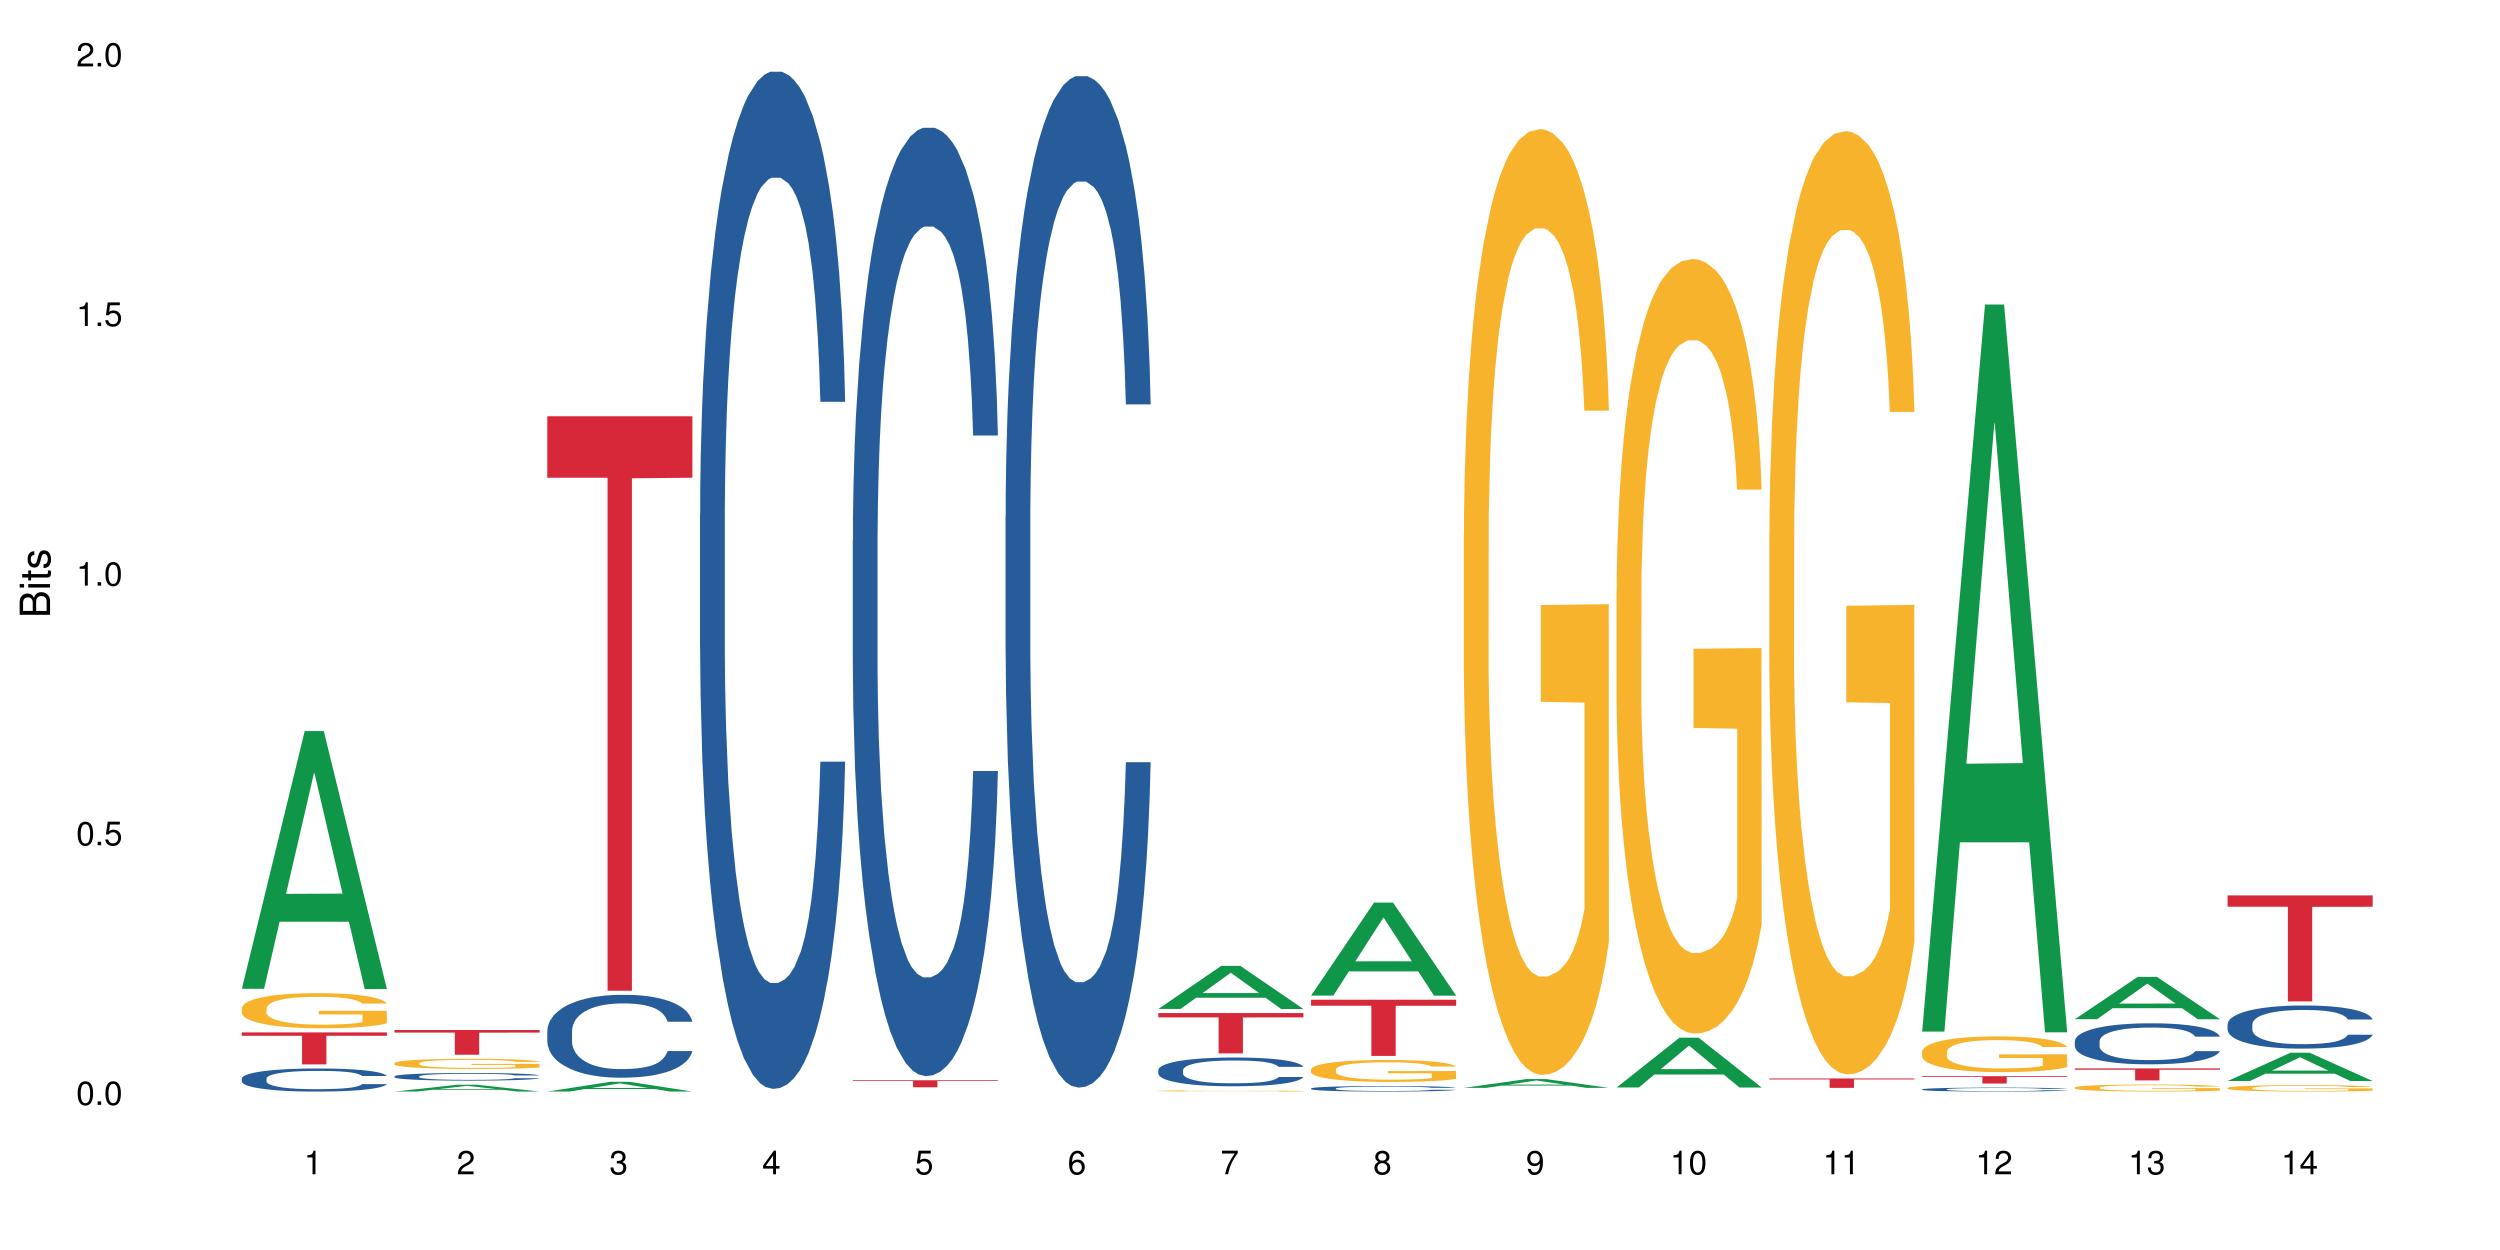 <?xml version="1.0" encoding="UTF-8"?>
<svg xmlns="http://www.w3.org/2000/svg" xmlns:xlink="http://www.w3.org/1999/xlink" width="720pt" height="360pt" viewBox="0 0 720 360" version="1.1">
<defs>
<g>
<symbol overflow="visible" id="glyph0-0">
<path style="stroke:none;" d=""/>
</symbol>
<symbol overflow="visible" id="glyph0-1">
<path style="stroke:none;" d="M 2.641 -6.797 C 2 -6.797 1.422 -6.531 1.078 -6.047 C 0.641 -5.453 0.406 -4.547 0.406 -3.297 C 0.406 -1 1.188 0.219 2.641 0.219 C 4.078 0.219 4.859 -1 4.859 -3.234 C 4.859 -4.562 4.656 -5.438 4.203 -6.047 C 3.844 -6.531 3.281 -6.797 2.641 -6.797 Z M 2.641 -6.047 C 3.547 -6.047 4 -5.125 4 -3.312 C 4 -1.375 3.562 -0.484 2.625 -0.484 C 1.734 -0.484 1.281 -1.422 1.281 -3.281 C 1.281 -5.141 1.734 -6.047 2.641 -6.047 Z M 2.641 -6.047 "/>
</symbol>
<symbol overflow="visible" id="glyph0-2">
<path style="stroke:none;" d="M 1.828 -1 L 0.828 -1 L 0.828 0 L 1.828 0 Z M 1.828 -1 "/>
</symbol>
<symbol overflow="visible" id="glyph0-3">
<path style="stroke:none;" d="M 4.562 -6.797 L 1.062 -6.797 L 0.547 -3.094 L 1.328 -3.094 C 1.719 -3.562 2.047 -3.734 2.578 -3.734 C 3.484 -3.734 4.062 -3.109 4.062 -2.094 C 4.062 -1.125 3.484 -0.531 2.578 -0.531 C 1.828 -0.531 1.375 -0.906 1.188 -1.672 L 0.328 -1.672 C 0.453 -1.109 0.547 -0.844 0.75 -0.594 C 1.125 -0.078 1.828 0.219 2.594 0.219 C 3.969 0.219 4.922 -0.781 4.922 -2.219 C 4.922 -3.562 4.031 -4.484 2.719 -4.484 C 2.25 -4.484 1.859 -4.359 1.469 -4.062 L 1.734 -5.969 L 4.562 -5.969 Z M 4.562 -6.797 "/>
</symbol>
<symbol overflow="visible" id="glyph0-4">
<path style="stroke:none;" d="M 2.484 -4.844 L 2.484 0 L 3.328 0 L 3.328 -6.797 L 2.766 -6.797 C 2.469 -5.75 2.281 -5.609 0.984 -5.453 L 0.984 -4.844 Z M 2.484 -4.844 "/>
</symbol>
<symbol overflow="visible" id="glyph0-5">
<path style="stroke:none;" d="M 4.859 -0.828 L 1.281 -0.828 C 1.359 -1.391 1.672 -1.75 2.5 -2.234 L 3.469 -2.75 C 4.406 -3.266 4.906 -3.969 4.906 -4.812 C 4.906 -5.375 4.672 -5.906 4.266 -6.266 C 3.859 -6.625 3.375 -6.797 2.719 -6.797 C 1.859 -6.797 1.219 -6.5 0.844 -5.922 C 0.609 -5.562 0.5 -5.125 0.484 -4.438 L 1.328 -4.438 C 1.359 -4.906 1.406 -5.188 1.531 -5.406 C 1.75 -5.812 2.188 -6.062 2.703 -6.062 C 3.469 -6.062 4.031 -5.516 4.031 -4.781 C 4.031 -4.25 3.719 -3.797 3.125 -3.438 L 2.234 -2.938 C 0.812 -2.141 0.406 -1.5 0.328 0 L 4.859 0 Z M 4.859 -0.828 "/>
</symbol>
<symbol overflow="visible" id="glyph0-6">
<path style="stroke:none;" d="M 2.125 -3.125 L 2.578 -3.125 C 3.516 -3.125 3.984 -2.703 3.984 -1.891 C 3.984 -1.031 3.469 -0.531 2.578 -0.531 C 1.656 -0.531 1.203 -0.984 1.156 -1.969 L 0.312 -1.969 C 0.344 -1.422 0.438 -1.078 0.609 -0.766 C 0.953 -0.109 1.625 0.219 2.547 0.219 C 3.953 0.219 4.859 -0.609 4.859 -1.906 C 4.859 -2.766 4.516 -3.25 3.703 -3.516 C 4.344 -3.766 4.656 -4.25 4.656 -4.938 C 4.656 -6.109 3.875 -6.797 2.578 -6.797 C 1.203 -6.797 0.484 -6.047 0.453 -4.609 L 1.297 -4.609 C 1.312 -5.016 1.344 -5.25 1.453 -5.453 C 1.641 -5.828 2.062 -6.062 2.594 -6.062 C 3.344 -6.062 3.797 -5.625 3.797 -4.906 C 3.797 -4.422 3.609 -4.141 3.25 -3.984 C 3.016 -3.891 2.719 -3.844 2.125 -3.844 Z M 2.125 -3.125 "/>
</symbol>
<symbol overflow="visible" id="glyph0-7">
<path style="stroke:none;" d="M 3.141 -1.625 L 3.141 0 L 3.984 0 L 3.984 -1.625 L 4.984 -1.625 L 4.984 -2.391 L 3.984 -2.391 L 3.984 -6.797 L 3.359 -6.797 L 0.266 -2.516 L 0.266 -1.625 Z M 3.141 -2.391 L 1 -2.391 L 3.141 -5.359 Z M 3.141 -2.391 "/>
</symbol>
<symbol overflow="visible" id="glyph0-8">
<path style="stroke:none;" d="M 4.781 -5.031 C 4.609 -6.141 3.891 -6.797 2.844 -6.797 C 2.094 -6.797 1.422 -6.438 1.031 -5.828 C 0.609 -5.172 0.406 -4.344 0.406 -3.094 C 0.406 -1.953 0.578 -1.234 0.984 -0.625 C 1.359 -0.078 1.953 0.219 2.703 0.219 C 3.984 0.219 4.922 -0.734 4.922 -2.078 C 4.922 -3.344 4.062 -4.234 2.844 -4.234 C 2.172 -4.234 1.641 -3.969 1.281 -3.469 C 1.281 -5.125 1.828 -6.047 2.797 -6.047 C 3.391 -6.047 3.797 -5.672 3.938 -5.031 Z M 2.734 -3.484 C 3.547 -3.484 4.062 -2.922 4.062 -2 C 4.062 -1.156 3.484 -0.531 2.703 -0.531 C 1.922 -0.531 1.328 -1.188 1.328 -2.047 C 1.328 -2.891 1.906 -3.484 2.734 -3.484 Z M 2.734 -3.484 "/>
</symbol>
<symbol overflow="visible" id="glyph0-9">
<path style="stroke:none;" d="M 4.984 -6.797 L 0.438 -6.797 L 0.438 -5.969 L 4.109 -5.969 C 2.5 -3.656 1.828 -2.234 1.328 0 L 2.219 0 C 2.594 -2.172 3.453 -4.047 4.984 -6.094 Z M 4.984 -6.797 "/>
</symbol>
<symbol overflow="visible" id="glyph0-10">
<path style="stroke:none;" d="M 3.75 -3.578 C 4.453 -4 4.688 -4.344 4.688 -4.984 C 4.688 -6.047 3.844 -6.797 2.641 -6.797 C 1.438 -6.797 0.594 -6.047 0.594 -4.984 C 0.594 -4.359 0.828 -4.016 1.516 -3.578 C 0.734 -3.203 0.359 -2.641 0.359 -1.891 C 0.359 -0.641 1.297 0.219 2.641 0.219 C 3.984 0.219 4.922 -0.641 4.922 -1.875 C 4.922 -2.641 4.531 -3.203 3.75 -3.578 Z M 2.641 -6.047 C 3.359 -6.047 3.812 -5.625 3.812 -4.969 C 3.812 -4.344 3.344 -3.922 2.641 -3.922 C 1.922 -3.922 1.453 -4.344 1.453 -4.984 C 1.453 -5.625 1.922 -6.047 2.641 -6.047 Z M 2.641 -3.203 C 3.484 -3.203 4.062 -2.672 4.062 -1.875 C 4.062 -1.062 3.484 -0.531 2.625 -0.531 C 1.797 -0.531 1.219 -1.078 1.219 -1.875 C 1.219 -2.672 1.797 -3.203 2.641 -3.203 Z M 2.641 -3.203 "/>
</symbol>
<symbol overflow="visible" id="glyph0-11">
<path style="stroke:none;" d="M 0.516 -1.547 C 0.672 -0.438 1.406 0.219 2.438 0.219 C 3.188 0.219 3.859 -0.141 4.266 -0.75 C 4.688 -1.406 4.891 -2.25 4.891 -3.484 C 4.891 -4.625 4.703 -5.359 4.312 -5.953 C 3.938 -6.5 3.344 -6.797 2.594 -6.797 C 1.297 -6.797 0.359 -5.844 0.359 -4.516 C 0.359 -3.25 1.234 -2.344 2.453 -2.344 C 3.094 -2.344 3.562 -2.578 4.016 -3.109 C 4 -1.453 3.469 -0.531 2.5 -0.531 C 1.906 -0.531 1.484 -0.906 1.359 -1.547 Z M 2.578 -6.062 C 3.375 -6.062 3.969 -5.406 3.969 -4.531 C 3.969 -3.688 3.375 -3.094 2.547 -3.094 C 1.734 -3.094 1.234 -3.672 1.234 -4.578 C 1.234 -5.438 1.797 -6.062 2.578 -6.062 Z M 2.578 -6.062 "/>
</symbol>
<symbol overflow="visible" id="glyph1-0">
<path style="stroke:none;" d=""/>
</symbol>
<symbol overflow="visible" id="glyph1-1">
<path style="stroke:none;" d="M 0 -0.953 L 0 -4.891 C 0 -5.719 -0.234 -6.344 -0.734 -6.797 C -1.188 -7.234 -1.812 -7.469 -2.5 -7.469 C -3.547 -7.469 -4.188 -7 -4.625 -5.875 C -4.984 -6.672 -5.641 -7.094 -6.531 -7.094 C -7.156 -7.094 -7.734 -6.859 -8.141 -6.391 C -8.562 -5.938 -8.75 -5.344 -8.75 -4.5 L -8.75 -0.953 Z M -4.984 -2.062 L -7.766 -2.062 L -7.766 -4.219 C -7.766 -4.844 -7.688 -5.203 -7.453 -5.5 C -7.219 -5.812 -6.859 -5.969 -6.375 -5.969 C -5.906 -5.969 -5.531 -5.812 -5.297 -5.5 C -5.062 -5.203 -4.984 -4.844 -4.984 -4.219 Z M -0.984 -2.062 L -4 -2.062 L -4 -4.781 C -4 -5.328 -3.859 -5.688 -3.578 -5.953 C -3.297 -6.219 -2.922 -6.359 -2.484 -6.359 C -2.062 -6.359 -1.688 -6.219 -1.406 -5.953 C -1.109 -5.688 -0.984 -5.328 -0.984 -4.781 Z M -0.984 -2.062 "/>
</symbol>
<symbol overflow="visible" id="glyph1-2">
<path style="stroke:none;" d="M -6.281 -1.797 L -6.281 -0.797 L 0 -0.797 L 0 -1.797 Z M -8.75 -1.797 L -8.75 -0.797 L -7.484 -0.797 L -7.484 -1.797 Z M -8.75 -1.797 "/>
</symbol>
<symbol overflow="visible" id="glyph1-3">
<path style="stroke:none;" d="M -6.281 -3.047 L -6.281 -2.016 L -8.016 -2.016 L -8.016 -1.016 L -6.281 -1.016 L -6.281 -0.172 L -5.469 -0.172 L -5.469 -1.016 L -0.719 -1.016 C -0.078 -1.016 0.281 -1.453 0.281 -2.234 C 0.281 -2.469 0.25 -2.719 0.188 -3.047 L -0.641 -3.047 C -0.609 -2.922 -0.594 -2.766 -0.594 -2.562 C -0.594 -2.141 -0.719 -2.016 -1.156 -2.016 L -5.469 -2.016 L -5.469 -3.047 Z M -6.281 -3.047 "/>
</symbol>
<symbol overflow="visible" id="glyph1-4">
<path style="stroke:none;" d="M -4.531 -5.25 C -5.766 -5.25 -6.469 -4.422 -6.469 -2.969 C -6.469 -1.516 -5.719 -0.562 -4.547 -0.562 C -3.562 -0.562 -3.094 -1.062 -2.734 -2.562 L -2.516 -3.484 C -2.344 -4.188 -2.094 -4.469 -1.625 -4.469 C -1.047 -4.469 -0.641 -3.875 -0.641 -3 C -0.641 -2.453 -0.797 -2 -1.062 -1.75 C -1.25 -1.594 -1.422 -1.531 -1.875 -1.469 L -1.875 -0.406 C -0.422 -0.453 0.281 -1.266 0.281 -2.922 C 0.281 -4.5 -0.5 -5.516 -1.719 -5.516 C -2.656 -5.516 -3.172 -4.984 -3.469 -3.734 L -3.703 -2.766 C -3.891 -1.953 -4.156 -1.609 -4.594 -1.609 C -5.172 -1.609 -5.547 -2.125 -5.547 -2.938 C -5.547 -3.75 -5.203 -4.172 -4.531 -4.203 Z M -4.531 -5.25 "/>
</symbol>
</g>
</defs>
<g id="surface83977">
<rect x="0" y="0" width="720" height="360" style="fill:rgb(100%,100%,100%);fill-opacity:1;stroke:none;"/>
<path style=" stroke:none;fill-rule:nonzero;fill:rgb(6.275%,58.824%,28.235%);fill-opacity:1;" d="M 69.629 284.781 L 69.676 284.715 L 87.758 210.539 L 93.25 210.539 L 111.422 284.852 L 105.039 284.852 L 100.484 265.453 L 80.523 265.453 L 76.059 284.781 L 69.629 284.781 L 82.445 257.43 L 98.652 257.359 L 90.57 222.68 L 90.48 222.609 L 90.391 222.82 L 82.398 257.359 L 82.445 257.43 Z M 69.629 284.781 "/>
<path style=" stroke:none;fill-rule:nonzero;fill:rgb(14.51%,36.078%,60%);fill-opacity:1;" d="M 69.629 310.617 L 69.68 310.613 L 69.68 310.469 L 69.832 310.234 L 70.191 309.945 L 70.547 309.746 L 71.465 309.387 L 72.738 309.039 L 74.062 308.773 L 75.031 308.613 L 75.898 308.492 L 77.887 308.27 L 79.16 308.152 L 80.535 308.051 L 82.219 307.945 L 83.441 307.887 L 86.195 307.789 L 88.234 307.746 L 89.812 307.73 L 93.227 307.73 L 95.266 307.754 L 96.746 307.785 L 98.375 307.832 L 99.75 307.887 L 102.148 308.02 L 104.289 308.191 L 105.258 308.289 L 106.785 308.477 L 107.957 308.656 L 108.773 308.816 L 109.691 309.039 L 110.504 309.312 L 111.117 309.621 L 111.422 309.883 L 104.289 309.883 L 103.93 309.641 L 103.523 309.453 L 102.758 309.203 L 101.992 309.027 L 100.922 308.852 L 99.957 308.738 L 98.629 308.621 L 97.457 308.547 L 96.234 308.492 L 95.062 308.457 L 92.82 308.422 L 90.219 308.422 L 89.254 308.434 L 87.266 308.48 L 86.195 308.523 L 84.664 308.609 L 83.594 308.688 L 82.32 308.809 L 81.453 308.914 L 80.383 309.07 L 79.617 309.211 L 78.754 309.41 L 78.242 309.562 L 77.785 309.73 L 77.375 309.934 L 77.07 310.145 L 76.867 310.371 L 76.766 310.59 L 76.766 311.531 L 76.867 311.746 L 77.121 312.004 L 77.785 312.375 L 78.754 312.695 L 79.875 312.949 L 80.945 313.133 L 81.555 313.219 L 82.371 313.312 L 83.645 313.438 L 85.48 313.559 L 86.551 313.605 L 88.184 313.652 L 89.863 313.68 L 92.105 313.68 L 94.094 313.652 L 95.418 313.625 L 96.797 313.574 L 98.68 313.473 L 99.852 313.375 L 100.871 313.258 L 101.637 313.145 L 102.148 313.047 L 102.91 312.859 L 103.523 312.652 L 103.98 312.441 L 104.289 312.234 L 111.422 312.234 L 111.117 312.477 L 110.66 312.715 L 110.199 312.891 L 109.484 313.102 L 108.672 313.289 L 107.5 313.504 L 106.531 313.641 L 105.258 313.793 L 104.082 313.91 L 102.809 314.012 L 100.922 314.133 L 99.699 314.195 L 98.375 314.25 L 96.797 314.297 L 94.809 314.34 L 92.668 314.363 L 90.68 314.371 L 88.539 314.359 L 86.957 314.336 L 84.867 314.281 L 82.27 314.172 L 80.383 314.055 L 78.906 313.941 L 77.633 313.816 L 76.203 313.652 L 74.371 313.387 L 73.25 313.18 L 72.484 313.012 L 71.617 312.773 L 71.004 312.562 L 70.293 312.223 L 69.781 311.789 L 69.629 311.457 Z M 69.629 310.617 "/>
<path style=" stroke:none;fill-rule:nonzero;fill:rgb(96.863%,70.196%,16.863%);fill-opacity:1;" d="M 69.629 290.363 L 69.68 290.355 L 69.68 290.168 L 69.883 289.754 L 70.395 289.18 L 71.055 288.711 L 71.77 288.34 L 72.23 288.148 L 72.992 287.871 L 73.656 287.668 L 75.336 287.25 L 77.477 286.863 L 78.652 286.699 L 79.977 286.539 L 81.863 286.363 L 82.727 286.301 L 85.379 286.152 L 88.387 286.059 L 91.699 286.031 L 93.227 286.043 L 95.316 286.078 L 98.172 286.18 L 99.801 286.273 L 101.078 286.363 L 102.402 286.484 L 104.031 286.668 L 105.562 286.891 L 106.785 287.113 L 108.008 287.391 L 109.027 287.684 L 109.895 288.008 L 110.66 288.395 L 111.117 288.719 L 111.422 289.043 L 104.34 289.043 L 103.93 288.719 L 103.473 288.469 L 102.707 288.164 L 101.941 287.945 L 101.18 287.77 L 99.75 287.527 L 98.527 287.379 L 97 287.25 L 95.52 287.168 L 93.84 287.113 L 92.82 287.094 L 90.117 287.094 L 87.672 287.16 L 86.246 287.234 L 85.227 287.309 L 83.797 287.445 L 82.934 287.555 L 82.422 287.629 L 80.895 287.918 L 79.875 288.176 L 79.312 288.352 L 78.602 288.629 L 78.09 288.875 L 77.531 289.246 L 77.223 289.523 L 76.816 290.152 L 76.766 291.812 L 76.918 292.164 L 77.223 292.543 L 77.633 292.875 L 78.242 293.227 L 78.855 293.492 L 79.926 293.852 L 80.844 294.094 L 81.555 294.25 L 82.934 294.5 L 83.492 294.582 L 84.816 294.75 L 86.195 294.879 L 87.875 294.988 L 89.148 295.043 L 91.188 295.09 L 93.789 295.09 L 96.848 295.035 L 98.781 294.961 L 100.109 294.887 L 100.977 294.824 L 102.047 294.723 L 102.809 294.629 L 103.523 294.527 L 104.391 294.371 L 104.391 292.164 L 91.801 292.152 L 91.801 291.121 L 111.371 291.109 L 111.422 294.723 L 110.352 294.969 L 109.027 295.211 L 107.754 295.395 L 106.43 295.551 L 104.543 295.727 L 103.012 295.84 L 100.668 295.969 L 98.527 296.051 L 96.285 296.105 L 94.297 296.133 L 91.953 296.145 L 89.863 296.125 L 87.621 296.07 L 85.836 295.996 L 84.207 295.902 L 82.574 295.781 L 80.535 295.59 L 79.211 295.434 L 77.836 295.238 L 76.461 295.008 L 75.234 294.758 L 74.422 294.562 L 73.605 294.344 L 72.738 294.066 L 71.922 293.75 L 71.312 293.465 L 70.75 293.141 L 70.344 292.836 L 69.934 292.422 L 69.73 292.09 L 69.629 291.805 Z M 69.629 290.363 "/>
<path style=" stroke:none;fill-rule:nonzero;fill:rgb(83.922%,15.686%,22.353%);fill-opacity:1;" d="M 69.629 297.324 L 111.422 297.324 L 111.422 298.309 L 94.004 298.32 L 94.004 306.551 L 86.996 306.551 L 86.996 298.328 L 86.895 298.309 L 69.629 298.309 Z M 69.629 297.324 "/>
<path style=" stroke:none;fill-rule:nonzero;fill:rgb(6.275%,58.824%,28.235%);fill-opacity:1;" d="M 113.621 314.367 L 113.668 314.367 L 131.75 312.402 L 137.242 312.402 L 155.418 314.371 L 149.031 314.371 L 144.477 313.855 L 124.52 313.855 L 120.051 314.367 L 113.621 314.367 L 126.438 313.645 L 142.645 313.645 L 134.562 312.727 L 134.477 312.723 L 134.387 312.727 L 126.395 313.645 L 126.438 313.645 Z M 113.621 314.367 "/>
<path style=" stroke:none;fill-rule:nonzero;fill:rgb(14.51%,36.078%,60%);fill-opacity:1;" d="M 113.621 309.98 L 113.672 309.98 L 113.672 309.93 L 113.828 309.855 L 114.184 309.758 L 114.539 309.691 L 115.457 309.574 L 116.73 309.457 L 118.059 309.371 L 119.023 309.316 L 119.891 309.277 L 121.879 309.203 L 123.152 309.164 L 124.531 309.129 L 126.211 309.098 L 127.434 309.078 L 130.188 309.043 L 132.227 309.031 L 133.805 309.023 L 137.223 309.023 L 139.258 309.031 L 140.738 309.043 L 142.367 309.059 L 143.746 309.078 L 146.141 309.121 L 148.281 309.176 L 149.25 309.207 L 150.777 309.27 L 151.949 309.332 L 152.766 309.383 L 153.684 309.457 L 154.5 309.547 L 155.109 309.652 L 155.418 309.738 L 148.281 309.738 L 147.926 309.656 L 147.516 309.594 L 146.75 309.512 L 145.988 309.453 L 144.918 309.395 L 143.949 309.359 L 142.625 309.32 L 141.453 309.297 L 140.227 309.277 L 139.055 309.266 L 136.812 309.254 L 134.215 309.254 L 133.246 309.258 L 131.258 309.273 L 130.188 309.289 L 128.66 309.316 L 127.59 309.34 L 126.312 309.383 L 125.449 309.418 L 124.379 309.469 L 123.613 309.516 L 122.746 309.582 L 122.234 309.633 L 121.777 309.688 L 121.371 309.754 L 121.062 309.824 L 120.859 309.898 L 120.758 309.973 L 120.758 310.281 L 120.859 310.355 L 121.113 310.441 L 121.777 310.562 L 122.746 310.668 L 123.867 310.754 L 124.938 310.812 L 125.551 310.84 L 126.363 310.875 L 127.641 310.914 L 129.473 310.953 L 130.543 310.969 L 132.176 310.988 L 133.855 310.996 L 136.098 310.996 L 138.086 310.988 L 139.414 310.977 L 140.789 310.961 L 142.676 310.926 L 143.848 310.895 L 144.867 310.855 L 145.629 310.816 L 146.141 310.785 L 146.906 310.723 L 147.516 310.656 L 147.977 310.586 L 148.281 310.516 L 155.418 310.516 L 155.109 310.598 L 154.652 310.676 L 154.191 310.734 L 153.48 310.805 L 152.664 310.867 L 151.492 310.938 L 150.523 310.984 L 149.25 311.031 L 148.078 311.07 L 146.805 311.105 L 144.918 311.145 L 143.695 311.164 L 142.367 311.184 L 140.789 311.199 L 138.801 311.215 L 136.66 311.223 L 134.672 311.223 L 132.531 311.219 L 130.953 311.211 L 128.863 311.195 L 126.262 311.156 L 124.379 311.121 L 122.898 311.082 L 121.625 311.039 L 120.199 310.988 L 118.363 310.898 L 117.242 310.828 L 116.477 310.773 L 115.609 310.695 L 115 310.625 L 114.285 310.512 L 113.777 310.371 L 113.621 310.258 Z M 113.621 309.98 "/>
<path style=" stroke:none;fill-rule:nonzero;fill:rgb(96.863%,70.196%,16.863%);fill-opacity:1;" d="M 113.621 306.18 L 113.672 306.18 L 113.672 306.125 L 113.879 306.004 L 114.387 305.84 L 115.051 305.703 L 115.762 305.598 L 116.223 305.543 L 116.988 305.465 L 117.648 305.406 L 119.332 305.285 L 121.473 305.172 L 122.645 305.125 L 123.969 305.082 L 125.855 305.031 L 126.723 305.012 L 129.371 304.969 L 132.379 304.941 L 135.691 304.934 L 137.223 304.938 L 139.312 304.949 L 142.164 304.977 L 143.797 305.004 L 145.07 305.031 L 146.395 305.066 L 148.027 305.117 L 149.555 305.18 L 150.777 305.246 L 152 305.324 L 153.02 305.41 L 153.887 305.504 L 154.652 305.613 L 155.109 305.707 L 155.418 305.801 L 148.332 305.801 L 147.926 305.707 L 147.465 305.637 L 146.699 305.547 L 145.938 305.484 L 145.172 305.434 L 143.746 305.363 L 142.523 305.324 L 140.992 305.285 L 139.516 305.262 L 137.832 305.246 L 136.812 305.238 L 134.113 305.238 L 131.664 305.258 L 130.238 305.281 L 129.219 305.301 L 127.793 305.34 L 126.926 305.371 L 126.414 305.395 L 124.887 305.477 L 123.867 305.551 L 123.305 305.602 L 122.594 305.68 L 122.082 305.754 L 121.523 305.859 L 121.219 305.938 L 120.809 306.121 L 120.758 306.598 L 120.91 306.699 L 121.219 306.809 L 121.625 306.902 L 122.234 307.004 L 122.848 307.082 L 123.918 307.184 L 124.836 307.254 L 125.551 307.301 L 126.926 307.371 L 127.484 307.395 L 128.812 307.441 L 130.188 307.48 L 131.871 307.512 L 133.145 307.527 L 135.184 307.543 L 137.781 307.543 L 140.84 307.527 L 142.777 307.504 L 144.102 307.484 L 144.969 307.465 L 146.039 307.434 L 146.805 307.41 L 147.516 307.379 L 148.383 307.336 L 148.383 306.699 L 135.793 306.695 L 135.793 306.398 L 155.367 306.395 L 155.418 307.434 L 154.348 307.508 L 153.02 307.574 L 151.746 307.629 L 150.422 307.676 L 148.535 307.727 L 147.008 307.758 L 144.664 307.793 L 142.523 307.816 L 140.277 307.832 L 138.293 307.84 L 135.945 307.844 L 133.855 307.84 L 131.613 307.824 L 129.832 307.801 L 128.199 307.773 L 126.57 307.742 L 124.531 307.684 L 123.203 307.641 L 121.828 307.582 L 120.453 307.516 L 119.23 307.445 L 118.414 307.391 L 117.598 307.324 L 116.73 307.246 L 115.918 307.156 L 115.305 307.074 L 114.742 306.98 L 114.336 306.895 L 113.93 306.773 L 113.727 306.676 L 113.621 306.594 Z M 113.621 306.18 "/>
<path style=" stroke:none;fill-rule:nonzero;fill:rgb(83.922%,15.686%,22.353%);fill-opacity:1;" d="M 113.621 296.633 L 155.418 296.633 L 155.418 297.395 L 138 297.402 L 138 303.754 L 130.988 303.754 L 130.988 297.41 L 130.887 297.395 L 113.621 297.395 Z M 113.621 296.633 "/>
<path style=" stroke:none;fill-rule:nonzero;fill:rgb(6.275%,58.824%,28.235%);fill-opacity:1;" d="M 157.617 314.367 L 157.66 314.367 L 175.746 311.559 L 181.238 311.559 L 199.41 314.371 L 193.023 314.371 L 188.469 313.637 L 168.512 313.637 L 164.047 314.367 L 157.617 314.367 L 170.43 313.332 L 186.641 313.328 L 178.559 312.016 L 178.469 312.016 L 178.379 312.023 L 170.387 313.328 L 170.43 313.332 Z M 157.617 314.367 "/>
<path style=" stroke:none;fill-rule:nonzero;fill:rgb(14.51%,36.078%,60%);fill-opacity:1;" d="M 157.617 296.898 L 157.668 296.879 L 157.668 296.355 L 157.82 295.523 L 158.176 294.477 L 158.535 293.758 L 159.449 292.473 L 160.727 291.227 L 162.051 290.27 L 163.02 289.703 L 163.887 289.266 L 165.871 288.457 L 167.148 288.043 L 168.523 287.672 L 170.207 287.301 L 171.43 287.086 L 174.18 286.734 L 176.219 286.582 L 177.801 286.516 L 181.215 286.516 L 183.254 286.605 L 184.73 286.715 L 186.363 286.887 L 187.738 287.086 L 190.133 287.562 L 192.273 288.176 L 193.242 288.523 L 194.773 289.199 L 195.945 289.855 L 196.758 290.422 L 197.676 291.227 L 198.492 292.211 L 199.105 293.32 L 199.41 294.262 L 192.273 294.262 L 191.918 293.387 L 191.512 292.711 L 190.746 291.816 L 189.98 291.184 L 188.91 290.551 L 187.941 290.137 L 186.617 289.723 L 185.445 289.461 L 184.223 289.266 L 183.051 289.133 L 180.805 289.004 L 178.207 289.004 L 177.238 289.047 L 175.25 289.223 L 174.18 289.375 L 172.652 289.68 L 171.582 289.965 L 170.309 290.398 L 169.441 290.77 L 168.371 291.336 L 167.605 291.84 L 166.738 292.559 L 166.23 293.105 L 165.77 293.715 L 165.363 294.434 L 165.059 295.199 L 164.855 296.004 L 164.75 296.789 L 164.75 300.172 L 164.855 300.957 L 165.109 301.871 L 165.77 303.203 L 166.738 304.359 L 167.859 305.273 L 168.93 305.93 L 169.543 306.234 L 170.359 306.582 L 171.633 307.02 L 173.469 307.453 L 174.539 307.629 L 176.168 307.805 L 177.852 307.891 L 180.094 307.891 L 182.082 307.805 L 183.406 307.695 L 184.781 307.52 L 186.668 307.148 L 187.84 306.801 L 188.859 306.387 L 189.625 305.973 L 190.133 305.621 L 190.898 304.945 L 191.512 304.207 L 191.969 303.441 L 192.273 302.699 L 199.41 302.699 L 199.105 303.574 L 198.645 304.422 L 198.188 305.055 L 197.473 305.82 L 196.656 306.496 L 195.484 307.258 L 194.516 307.762 L 193.242 308.305 L 192.07 308.719 L 190.797 309.09 L 188.91 309.527 L 187.688 309.746 L 186.363 309.941 L 184.781 310.117 L 182.793 310.27 L 180.652 310.355 L 178.664 310.379 L 176.523 310.332 L 174.945 310.246 L 172.855 310.051 L 170.258 309.656 L 168.371 309.242 L 166.891 308.828 L 165.617 308.395 L 164.191 307.805 L 162.355 306.844 L 161.234 306.102 L 160.469 305.492 L 159.605 304.641 L 158.992 303.879 L 158.277 302.656 L 157.77 301.109 L 157.617 299.91 Z M 157.617 296.898 "/>
<path style=" stroke:none;fill-rule:nonzero;fill:rgb(83.922%,15.686%,22.353%);fill-opacity:1;" d="M 157.617 119.875 L 199.41 119.875 L 199.41 137.586 L 181.992 137.742 L 181.992 285.336 L 174.984 285.336 L 174.984 137.898 L 174.883 137.586 L 157.617 137.586 Z M 157.617 119.875 "/>
<path style=" stroke:none;fill-rule:nonzero;fill:rgb(14.51%,36.078%,60%);fill-opacity:1;" d="M 201.609 148.125 L 201.66 147.855 L 201.66 141.43 L 201.812 131.254 L 202.172 118.402 L 202.527 109.562 L 203.445 93.766 L 204.719 78.504 L 206.043 66.719 L 207.012 59.758 L 207.879 54.402 L 209.867 44.496 L 211.141 39.406 L 212.516 34.855 L 214.199 30.305 L 215.422 27.625 L 218.176 23.34 L 220.211 21.465 L 221.793 20.664 L 225.207 20.664 L 227.246 21.734 L 228.723 23.074 L 230.355 25.215 L 231.73 27.625 L 234.129 33.516 L 236.27 41.016 L 237.234 45.297 L 238.766 53.598 L 239.938 61.633 L 240.754 68.594 L 241.672 78.504 L 242.484 90.551 L 243.098 104.207 L 243.402 115.723 L 236.27 115.723 L 235.91 105.012 L 235.504 96.711 L 234.738 85.73 L 233.973 77.965 L 232.902 70.203 L 231.934 65.113 L 230.609 60.027 L 229.438 56.812 L 228.215 54.402 L 227.043 52.797 L 224.801 51.188 L 222.199 51.188 L 221.23 51.727 L 219.246 53.867 L 218.176 55.742 L 216.645 59.492 L 215.574 62.973 L 214.301 68.328 L 213.434 72.879 L 212.363 79.84 L 211.598 86 L 210.734 94.836 L 210.223 101.531 L 209.766 109.027 L 209.355 117.867 L 209.051 127.238 L 208.848 137.145 L 208.746 146.785 L 208.746 188.289 L 208.848 197.93 L 209.102 209.176 L 209.766 225.512 L 210.734 239.703 L 211.855 250.949 L 212.926 258.984 L 213.535 262.73 L 214.352 267.016 L 215.625 272.371 L 217.461 277.727 L 218.531 279.867 L 220.16 282.012 L 221.844 283.082 L 224.086 283.082 L 226.074 282.012 L 227.398 280.672 L 228.777 278.531 L 230.66 273.977 L 231.832 269.695 L 232.852 264.605 L 233.617 259.52 L 234.129 255.234 L 234.891 246.934 L 235.504 237.828 L 235.961 228.457 L 236.27 219.352 L 243.402 219.352 L 243.098 230.062 L 242.641 240.508 L 242.18 248.273 L 241.465 257.645 L 240.652 265.945 L 239.48 275.316 L 238.512 281.477 L 237.234 288.172 L 236.062 293.258 L 234.789 297.809 L 232.902 303.164 L 231.68 305.844 L 230.355 308.254 L 228.777 310.395 L 226.789 312.27 L 224.648 313.34 L 222.66 313.609 L 220.52 313.074 L 218.938 312.004 L 216.848 309.594 L 214.25 304.773 L 212.363 299.684 L 210.887 294.598 L 209.613 289.242 L 208.184 282.012 L 206.348 270.23 L 205.227 261.125 L 204.465 253.629 L 203.598 243.184 L 202.984 233.812 L 202.273 218.816 L 201.762 199.805 L 201.609 185.078 Z M 201.609 148.125 "/>
<path style=" stroke:none;fill-rule:nonzero;fill:rgb(14.51%,36.078%,60%);fill-opacity:1;" d="M 245.602 155.641 L 245.652 155.391 L 245.652 149.402 L 245.809 139.914 L 246.164 127.93 L 246.52 119.691 L 247.438 104.961 L 248.711 90.73 L 250.035 79.746 L 251.004 73.254 L 251.871 68.262 L 253.859 59.023 L 255.133 54.281 L 256.512 50.039 L 258.191 45.793 L 259.414 43.297 L 262.168 39.301 L 264.207 37.555 L 265.785 36.805 L 269.199 36.805 L 271.238 37.805 L 272.719 39.051 L 274.348 41.051 L 275.727 43.297 L 278.121 48.789 L 280.262 55.781 L 281.23 59.773 L 282.758 67.512 L 283.93 75.004 L 284.746 81.496 L 285.664 90.73 L 286.48 101.965 L 287.09 114.699 L 287.398 125.434 L 280.262 125.434 L 279.906 115.449 L 279.496 107.707 L 278.73 97.473 L 277.969 90.23 L 276.898 82.992 L 275.93 78.25 L 274.605 73.504 L 273.43 70.508 L 272.207 68.262 L 271.035 66.766 L 268.793 65.266 L 266.195 65.266 L 265.227 65.766 L 263.238 67.762 L 262.168 69.512 L 260.637 73.008 L 259.566 76.25 L 258.293 81.246 L 257.426 85.488 L 256.355 91.98 L 255.594 97.723 L 254.727 105.961 L 254.215 112.203 L 253.758 119.191 L 253.352 127.43 L 253.043 136.168 L 252.84 145.406 L 252.738 154.395 L 252.738 193.09 L 252.84 202.078 L 253.094 212.562 L 253.758 227.793 L 254.727 241.023 L 255.848 251.512 L 256.918 259 L 257.531 262.496 L 258.344 266.488 L 259.617 271.48 L 261.453 276.477 L 262.523 278.473 L 264.156 280.469 L 265.836 281.469 L 268.078 281.469 L 270.066 280.469 L 271.395 279.223 L 272.77 277.223 L 274.656 272.98 L 275.828 268.984 L 276.848 264.242 L 277.609 259.5 L 278.121 255.504 L 278.887 247.766 L 279.496 239.277 L 279.957 230.539 L 280.262 222.051 L 287.398 222.051 L 287.09 232.035 L 286.633 241.773 L 286.172 249.012 L 285.461 257.75 L 284.645 265.492 L 283.473 274.227 L 282.504 279.969 L 281.23 286.211 L 280.059 290.957 L 278.781 295.199 L 276.898 300.191 L 275.676 302.688 L 274.348 304.938 L 272.77 306.934 L 270.781 308.68 L 268.641 309.68 L 266.652 309.93 L 264.512 309.43 L 262.934 308.43 L 260.844 306.184 L 258.242 301.691 L 256.355 296.945 L 254.879 292.203 L 253.605 287.211 L 252.18 280.469 L 250.344 269.484 L 249.223 260.996 L 248.457 254.008 L 247.59 244.27 L 246.98 235.531 L 246.266 221.551 L 245.754 203.824 L 245.602 190.094 Z M 245.602 155.641 "/>
<path style=" stroke:none;fill-rule:nonzero;fill:rgb(83.922%,15.686%,22.353%);fill-opacity:1;" d="M 245.602 311.109 L 287.398 311.109 L 287.398 311.324 L 269.977 311.328 L 269.977 313.129 L 262.969 313.129 L 262.969 311.328 L 262.867 311.324 L 245.602 311.324 Z M 245.602 311.109 "/>
<path style=" stroke:none;fill-rule:nonzero;fill:rgb(14.51%,36.078%,60%);fill-opacity:1;" d="M 289.598 148.684 L 289.648 148.418 L 289.648 142.027 L 289.801 131.91 L 290.156 119.129 L 290.516 110.344 L 291.43 94.633 L 292.707 79.457 L 294.031 67.738 L 295 60.816 L 295.867 55.492 L 297.852 45.641 L 299.129 40.582 L 300.504 36.055 L 302.184 31.527 L 303.41 28.867 L 306.16 24.605 L 308.199 22.742 L 309.781 21.941 L 313.195 21.941 L 315.234 23.008 L 316.711 24.34 L 318.344 26.469 L 319.719 28.867 L 322.113 34.723 L 324.254 42.18 L 325.223 46.438 L 326.75 54.695 L 327.926 62.68 L 328.738 69.605 L 329.656 79.457 L 330.473 91.438 L 331.086 105.016 L 331.391 116.465 L 324.254 116.465 L 323.898 105.816 L 323.488 97.562 L 322.727 86.645 L 321.961 78.922 L 320.891 71.203 L 319.922 66.145 L 318.598 61.082 L 317.426 57.887 L 316.203 55.492 L 315.027 53.895 L 312.785 52.297 L 310.188 52.297 L 309.219 52.828 L 307.23 54.961 L 306.16 56.824 L 304.633 60.551 L 303.562 64.012 L 302.289 69.336 L 301.422 73.863 L 300.352 80.785 L 299.586 86.91 L 298.719 95.699 L 298.211 102.355 L 297.75 109.809 L 297.344 118.598 L 297.039 127.914 L 296.832 137.766 L 296.73 147.352 L 296.73 188.625 L 296.832 198.207 L 297.09 209.391 L 297.75 225.633 L 298.719 239.746 L 299.84 250.93 L 300.91 258.918 L 301.523 262.645 L 302.34 266.906 L 303.613 272.23 L 305.449 277.555 L 306.52 279.684 L 308.148 281.816 L 309.832 282.879 L 312.074 282.879 L 314.062 281.816 L 315.387 280.484 L 316.762 278.355 L 318.648 273.828 L 319.82 269.566 L 320.84 264.508 L 321.605 259.449 L 322.113 255.188 L 322.879 246.934 L 323.488 237.883 L 323.949 228.562 L 324.254 219.508 L 331.391 219.508 L 331.086 230.16 L 330.625 240.543 L 330.168 248.266 L 329.453 257.586 L 328.637 265.84 L 327.465 275.16 L 326.496 281.281 L 325.223 287.938 L 324.051 293 L 322.777 297.523 L 320.891 302.852 L 319.668 305.512 L 318.344 307.91 L 316.762 310.039 L 314.773 311.902 L 312.633 312.969 L 310.645 313.234 L 308.504 312.703 L 306.926 311.637 L 304.836 309.238 L 302.234 304.449 L 300.352 299.387 L 298.871 294.328 L 297.598 289.004 L 296.172 281.816 L 294.336 270.102 L 293.215 261.047 L 292.449 253.59 L 291.586 243.207 L 290.973 233.887 L 290.258 218.977 L 289.75 200.074 L 289.598 185.43 Z M 289.598 148.684 "/>
<path style=" stroke:none;fill-rule:nonzero;fill:rgb(6.275%,58.824%,28.235%);fill-opacity:1;" d="M 333.59 290.578 L 333.633 290.566 L 351.719 278.172 L 357.211 278.172 L 375.383 290.59 L 369 290.59 L 364.445 287.348 L 344.484 287.348 L 340.02 290.578 L 333.59 290.578 L 346.406 286.008 L 362.613 285.996 L 354.531 280.203 L 354.441 280.191 L 354.352 280.227 L 346.359 285.996 L 346.406 286.008 Z M 333.59 290.578 "/>
<path style=" stroke:none;fill-rule:nonzero;fill:rgb(14.51%,36.078%,60%);fill-opacity:1;" d="M 333.59 308.168 L 333.641 308.16 L 333.641 307.98 L 333.793 307.691 L 334.148 307.328 L 334.508 307.078 L 335.426 306.633 L 336.699 306.203 L 338.023 305.867 L 338.992 305.672 L 339.859 305.52 L 341.848 305.242 L 343.121 305.098 L 344.496 304.969 L 346.18 304.84 L 347.402 304.766 L 350.152 304.645 L 352.191 304.59 L 353.773 304.566 L 357.188 304.566 L 359.227 304.598 L 360.703 304.637 L 362.336 304.695 L 363.711 304.766 L 366.105 304.93 L 368.246 305.141 L 369.215 305.262 L 370.746 305.496 L 371.918 305.727 L 372.734 305.922 L 373.652 306.203 L 374.465 306.543 L 375.078 306.93 L 375.383 307.254 L 368.246 307.254 L 367.891 306.949 L 367.484 306.715 L 366.719 306.406 L 365.953 306.188 L 364.883 305.969 L 363.914 305.824 L 362.59 305.68 L 361.418 305.59 L 360.195 305.52 L 359.023 305.477 L 356.781 305.43 L 354.18 305.43 L 353.211 305.445 L 351.223 305.504 L 350.152 305.559 L 348.625 305.664 L 347.555 305.762 L 346.281 305.914 L 345.414 306.043 L 344.344 306.238 L 343.578 306.414 L 342.715 306.664 L 342.203 306.852 L 341.746 307.066 L 341.336 307.312 L 341.031 307.578 L 340.828 307.859 L 340.727 308.133 L 340.727 309.305 L 340.828 309.578 L 341.082 309.895 L 341.746 310.355 L 342.715 310.758 L 343.836 311.074 L 344.906 311.301 L 345.516 311.41 L 346.332 311.531 L 347.605 311.68 L 349.441 311.832 L 350.512 311.895 L 352.141 311.953 L 353.824 311.984 L 356.066 311.984 L 358.055 311.953 L 359.379 311.914 L 360.754 311.855 L 362.641 311.727 L 363.812 311.605 L 364.832 311.461 L 365.598 311.316 L 366.105 311.195 L 366.871 310.961 L 367.484 310.703 L 367.941 310.441 L 368.246 310.184 L 375.383 310.184 L 375.078 310.484 L 374.617 310.781 L 374.16 311 L 373.445 311.266 L 372.633 311.5 L 371.457 311.766 L 370.492 311.938 L 369.215 312.129 L 368.043 312.27 L 366.77 312.398 L 364.883 312.551 L 363.66 312.629 L 362.336 312.695 L 360.754 312.754 L 358.77 312.809 L 356.629 312.84 L 354.641 312.848 L 352.5 312.832 L 350.918 312.801 L 348.828 312.734 L 346.23 312.598 L 344.344 312.453 L 342.867 312.309 L 341.59 312.156 L 340.164 311.953 L 338.328 311.621 L 337.207 311.363 L 336.445 311.152 L 335.578 310.855 L 334.965 310.59 L 334.254 310.168 L 333.742 309.629 L 333.59 309.215 Z M 333.59 308.168 "/>
<path style=" stroke:none;fill-rule:nonzero;fill:rgb(96.863%,70.196%,16.863%);fill-opacity:1;" d="M 333.59 314.172 L 333.641 314.172 L 333.641 314.168 L 333.844 314.152 L 334.355 314.133 L 335.016 314.117 L 335.73 314.105 L 336.188 314.098 L 336.953 314.09 L 337.617 314.082 L 339.297 314.066 L 341.438 314.055 L 342.609 314.047 L 343.938 314.043 L 345.82 314.039 L 346.688 314.035 L 349.34 314.031 L 352.348 314.027 L 359.277 314.027 L 362.133 314.031 L 363.762 314.035 L 365.035 314.039 L 366.363 314.043 L 367.992 314.047 L 369.523 314.055 L 370.746 314.062 L 371.969 314.074 L 372.988 314.082 L 373.855 314.094 L 374.617 314.105 L 375.078 314.117 L 375.383 314.129 L 368.297 314.129 L 367.891 314.117 L 367.434 314.109 L 366.668 314.098 L 365.902 314.09 L 365.141 314.086 L 363.711 314.078 L 362.488 314.07 L 360.961 314.066 L 359.48 314.066 L 357.801 314.062 L 354.078 314.062 L 351.633 314.066 L 350.207 314.066 L 349.188 314.07 L 347.758 314.074 L 346.891 314.078 L 346.383 314.082 L 344.855 314.09 L 343.836 314.098 L 343.273 314.105 L 342.559 314.113 L 342.051 314.121 L 341.488 314.137 L 341.184 314.145 L 340.777 314.168 L 340.727 314.223 L 340.879 314.234 L 341.184 314.246 L 341.59 314.258 L 342.816 314.281 L 343.887 314.293 L 344.801 314.301 L 345.516 314.305 L 346.891 314.316 L 347.453 314.316 L 348.777 314.324 L 350.152 314.328 L 351.836 314.332 L 353.109 314.332 L 355.148 314.336 L 357.75 314.336 L 360.805 314.332 L 362.742 314.332 L 364.07 314.328 L 364.934 314.324 L 366.004 314.32 L 366.77 314.32 L 367.484 314.316 L 368.352 314.309 L 368.352 314.234 L 355.762 314.234 L 355.762 314.199 L 375.332 314.199 L 375.383 314.32 L 374.312 314.332 L 372.988 314.34 L 371.715 314.344 L 370.387 314.352 L 368.504 314.355 L 366.973 314.359 L 364.629 314.363 L 362.488 314.367 L 360.246 314.371 L 353.824 314.371 L 351.582 314.367 L 349.797 314.367 L 348.168 314.363 L 346.535 314.359 L 344.496 314.352 L 343.172 314.348 L 341.797 314.34 L 340.418 314.332 L 339.195 314.324 L 338.379 314.316 L 337.566 314.309 L 336.699 314.301 L 335.883 314.289 L 335.273 314.281 L 334.711 314.27 L 334.305 314.258 L 333.895 314.242 L 333.691 314.234 L 333.59 314.223 Z M 333.59 314.172 "/>
<path style=" stroke:none;fill-rule:nonzero;fill:rgb(83.922%,15.686%,22.353%);fill-opacity:1;" d="M 333.59 291.77 L 375.383 291.77 L 375.383 293.012 L 357.965 293.023 L 357.965 303.387 L 350.957 303.387 L 350.957 293.035 L 350.855 293.012 L 333.59 293.012 Z M 333.59 291.77 "/>
<path style=" stroke:none;fill-rule:nonzero;fill:rgb(6.275%,58.824%,28.235%);fill-opacity:1;" d="M 377.582 286.727 L 377.629 286.699 L 395.711 259.949 L 401.203 259.949 L 419.375 286.75 L 412.992 286.75 L 408.438 279.754 L 388.477 279.754 L 384.012 286.727 L 377.582 286.727 L 390.398 276.859 L 406.605 276.836 L 398.523 264.328 L 398.434 264.305 L 398.348 264.379 L 390.352 276.836 L 390.398 276.859 Z M 377.582 286.727 "/>
<path style=" stroke:none;fill-rule:nonzero;fill:rgb(14.51%,36.078%,60%);fill-opacity:1;" d="M 377.582 313.469 L 377.633 313.469 L 377.633 313.434 L 377.785 313.379 L 378.145 313.309 L 378.5 313.262 L 379.418 313.176 L 380.691 313.094 L 382.016 313.027 L 382.984 312.988 L 383.852 312.961 L 385.84 312.906 L 387.113 312.879 L 388.488 312.855 L 390.172 312.828 L 391.395 312.816 L 394.148 312.793 L 396.188 312.781 L 397.766 312.777 L 401.18 312.777 L 403.219 312.785 L 404.699 312.789 L 406.328 312.801 L 407.703 312.816 L 410.102 312.848 L 412.242 312.887 L 413.211 312.91 L 414.738 312.957 L 415.91 313 L 416.727 313.039 L 417.645 313.094 L 418.461 313.156 L 419.07 313.23 L 419.375 313.293 L 412.242 313.293 L 411.883 313.234 L 411.477 313.191 L 410.711 313.133 L 409.949 313.09 L 408.879 313.047 L 407.91 313.02 L 406.582 312.992 L 405.41 312.973 L 404.188 312.961 L 403.016 312.953 L 400.773 312.945 L 397.207 312.945 L 395.219 312.957 L 394.148 312.969 L 392.617 312.988 L 391.547 313.008 L 390.273 313.035 L 389.406 313.062 L 388.336 313.098 L 387.574 313.133 L 386.707 313.18 L 386.195 313.219 L 385.738 313.258 L 385.332 313.305 L 385.023 313.355 L 384.82 313.41 L 384.719 313.465 L 384.719 313.688 L 384.82 313.742 L 385.074 313.801 L 385.738 313.891 L 386.707 313.969 L 387.828 314.031 L 388.898 314.074 L 389.508 314.094 L 390.324 314.117 L 391.598 314.145 L 393.434 314.176 L 394.504 314.188 L 396.137 314.199 L 397.816 314.203 L 400.059 314.203 L 402.047 314.199 L 403.371 314.191 L 404.75 314.18 L 406.633 314.156 L 407.809 314.133 L 408.828 314.105 L 409.59 314.078 L 410.102 314.055 L 410.863 314.008 L 411.477 313.957 L 411.934 313.906 L 412.242 313.859 L 419.375 313.859 L 419.07 313.918 L 418.613 313.973 L 418.152 314.016 L 417.441 314.066 L 416.625 314.113 L 415.453 314.164 L 414.484 314.195 L 413.211 314.23 L 412.039 314.262 L 410.762 314.285 L 408.879 314.312 L 407.652 314.328 L 406.328 314.34 L 404.75 314.352 L 402.762 314.363 L 400.621 314.371 L 398.633 314.371 L 396.492 314.367 L 394.914 314.363 L 392.824 314.348 L 390.223 314.324 L 388.336 314.297 L 386.859 314.266 L 385.586 314.238 L 384.156 314.199 L 382.324 314.133 L 381.203 314.086 L 380.438 314.043 L 379.57 313.988 L 378.961 313.938 L 378.246 313.855 L 377.734 313.75 L 377.582 313.672 Z M 377.582 313.469 "/>
<path style=" stroke:none;fill-rule:nonzero;fill:rgb(96.863%,70.196%,16.863%);fill-opacity:1;" d="M 377.582 307.988 L 377.633 307.984 L 377.633 307.871 L 377.836 307.609 L 378.348 307.254 L 379.012 306.957 L 379.723 306.727 L 380.184 306.605 L 380.945 306.434 L 381.609 306.309 L 383.293 306.047 L 385.434 305.805 L 386.605 305.703 L 387.93 305.605 L 389.816 305.496 L 390.684 305.453 L 393.332 305.363 L 396.34 305.305 L 399.652 305.289 L 401.18 305.293 L 403.27 305.316 L 406.125 305.379 L 407.758 305.438 L 409.031 305.496 L 410.355 305.57 L 411.988 305.684 L 413.516 305.824 L 414.738 305.961 L 415.961 306.133 L 416.98 306.32 L 417.848 306.52 L 418.613 306.762 L 419.07 306.965 L 419.375 307.168 L 412.293 307.168 L 411.883 306.965 L 411.426 306.809 L 410.66 306.617 L 409.898 306.48 L 409.133 306.371 L 407.703 306.223 L 406.48 306.129 L 404.953 306.047 L 403.477 305.996 L 401.793 305.961 L 400.773 305.949 L 398.07 305.949 L 395.625 305.992 L 394.199 306.035 L 393.18 306.082 L 391.754 306.168 L 390.887 306.238 L 390.375 306.285 L 388.848 306.465 L 387.828 306.625 L 387.266 306.734 L 386.555 306.906 L 386.043 307.062 L 385.484 307.293 L 385.176 307.465 L 384.77 307.859 L 384.719 308.895 L 384.871 309.113 L 385.176 309.352 L 385.586 309.559 L 386.195 309.777 L 386.809 309.945 L 387.879 310.168 L 388.797 310.32 L 389.508 310.418 L 390.887 310.57 L 391.445 310.625 L 392.77 310.727 L 394.148 310.809 L 395.828 310.879 L 397.105 310.91 L 399.141 310.941 L 401.742 310.941 L 404.801 310.906 L 406.738 310.859 L 408.062 310.812 L 408.93 310.773 L 410 310.711 L 410.762 310.652 L 411.477 310.59 L 412.344 310.492 L 412.344 309.113 L 399.754 309.109 L 399.754 308.461 L 419.324 308.457 L 419.375 310.711 L 418.305 310.867 L 416.98 311.016 L 415.707 311.133 L 414.383 311.23 L 412.496 311.34 L 410.969 311.406 L 408.621 311.488 L 406.48 311.539 L 404.238 311.574 L 402.25 311.594 L 399.906 311.598 L 397.816 311.586 L 395.574 311.551 L 393.789 311.504 L 392.16 311.449 L 390.527 311.375 L 388.488 311.254 L 387.164 311.152 L 385.789 311.031 L 384.414 310.891 L 383.191 310.734 L 382.375 310.613 L 381.559 310.473 L 380.691 310.301 L 379.875 310.105 L 379.266 309.926 L 378.703 309.727 L 378.297 309.535 L 377.891 309.273 L 377.684 309.066 L 377.582 308.891 Z M 377.582 307.988 "/>
<path style=" stroke:none;fill-rule:nonzero;fill:rgb(83.922%,15.686%,22.353%);fill-opacity:1;" d="M 377.582 287.93 L 419.375 287.93 L 419.375 289.66 L 401.957 289.676 L 401.957 304.109 L 394.949 304.109 L 394.949 289.691 L 394.848 289.66 L 377.582 289.66 Z M 377.582 287.93 "/>
<path style=" stroke:none;fill-rule:nonzero;fill:rgb(6.275%,58.824%,28.235%);fill-opacity:1;" d="M 421.578 313.305 L 421.621 313.301 L 439.703 310.766 L 445.195 310.766 L 463.371 313.309 L 456.984 313.309 L 452.43 312.645 L 432.473 312.645 L 428.008 313.305 L 421.578 313.305 L 434.391 312.371 L 450.602 312.367 L 442.52 311.18 L 442.43 311.18 L 442.34 311.188 L 434.348 312.367 L 434.391 312.371 Z M 421.578 313.305 "/>
<path style=" stroke:none;fill-rule:nonzero;fill:rgb(96.863%,70.196%,16.863%);fill-opacity:1;" d="M 421.578 153.852 L 421.629 153.605 L 421.629 148.629 L 421.832 137.434 L 422.34 122.012 L 423.004 109.324 L 423.719 99.371 L 424.176 94.148 L 424.941 86.684 L 425.602 81.211 L 427.285 70.016 L 429.426 59.566 L 430.598 55.09 L 431.922 50.859 L 433.809 46.133 L 434.676 44.395 L 437.324 40.414 L 440.332 37.926 L 443.645 37.18 L 445.176 37.426 L 447.266 38.422 L 450.117 41.16 L 451.75 43.645 L 453.023 46.133 L 454.348 49.367 L 455.98 54.344 L 457.508 60.312 L 458.73 66.285 L 459.957 73.746 L 460.977 81.707 L 461.84 90.414 L 462.605 100.863 L 463.062 109.57 L 463.371 118.277 L 456.285 118.277 L 455.879 109.57 L 455.418 102.855 L 454.656 94.645 L 453.891 88.676 L 453.125 83.949 L 451.699 77.48 L 450.477 73.5 L 448.945 70.016 L 447.469 67.777 L 445.785 66.285 L 444.766 65.789 L 442.066 65.789 L 439.617 67.527 L 438.191 69.52 L 437.172 71.508 L 435.746 75.242 L 434.879 78.227 L 434.371 80.215 L 432.84 87.93 L 431.82 94.895 L 431.262 99.621 L 430.547 107.082 L 430.035 113.801 L 429.477 123.75 L 429.172 131.215 L 428.762 148.133 L 428.711 192.91 L 428.863 202.363 L 429.172 212.562 L 429.578 221.52 L 430.191 230.973 L 430.801 238.188 L 431.871 247.891 L 432.789 254.359 L 433.504 258.586 L 434.879 265.305 L 435.441 267.543 L 436.766 272.02 L 438.141 275.504 L 439.824 278.488 L 441.098 279.98 L 443.137 281.227 L 445.734 281.227 L 448.793 279.734 L 450.73 277.742 L 452.055 275.754 L 452.922 274.012 L 453.992 271.273 L 454.758 268.789 L 455.469 266.051 L 456.336 261.82 L 456.336 202.363 L 443.746 202.117 L 443.746 174.254 L 463.32 174.004 L 463.371 271.273 L 462.301 277.992 L 460.977 284.461 L 459.699 289.438 L 458.375 293.664 L 456.488 298.391 L 454.961 301.375 L 452.617 304.859 L 450.477 307.098 L 448.234 308.59 L 446.246 309.336 L 443.898 309.586 L 441.812 309.09 L 439.566 307.598 L 437.785 305.605 L 436.152 303.117 L 434.523 299.883 L 432.484 294.66 L 431.16 290.43 L 429.781 285.207 L 428.406 278.988 L 427.184 272.27 L 426.367 267.047 L 425.551 261.074 L 424.684 253.613 L 423.871 245.152 L 423.258 237.441 L 422.699 228.734 L 422.289 220.523 L 421.883 209.332 L 421.68 200.375 L 421.578 192.664 Z M 421.578 153.852 "/>
<path style=" stroke:none;fill-rule:nonzero;fill:rgb(6.275%,58.824%,28.235%);fill-opacity:1;" d="M 465.57 313.195 L 465.613 313.184 L 483.699 298.848 L 489.191 298.848 L 507.363 313.207 L 500.977 313.207 L 496.426 309.461 L 476.465 309.461 L 472 313.195 L 465.57 313.195 L 478.383 307.91 L 494.594 307.895 L 486.512 301.191 L 486.422 301.18 L 486.332 301.219 L 478.34 307.895 L 478.383 307.91 Z M 465.57 313.195 "/>
<path style=" stroke:none;fill-rule:nonzero;fill:rgb(96.863%,70.196%,16.863%);fill-opacity:1;" d="M 465.57 170.133 L 465.621 169.93 L 465.621 165.855 L 465.824 156.688 L 466.336 144.059 L 466.996 133.668 L 467.711 125.52 L 468.168 121.238 L 468.934 115.129 L 469.598 110.645 L 471.277 101.477 L 473.418 92.922 L 474.59 89.254 L 475.918 85.793 L 477.801 81.922 L 478.668 80.496 L 481.32 77.234 L 484.324 75.199 L 487.641 74.586 L 489.168 74.789 L 491.258 75.605 L 494.113 77.848 L 495.742 79.883 L 497.016 81.922 L 498.344 84.57 L 499.973 88.645 L 501.504 93.531 L 502.727 98.422 L 503.949 104.535 L 504.969 111.055 L 505.836 118.184 L 506.598 126.742 L 507.059 133.871 L 507.363 141 L 500.277 141 L 499.871 133.871 L 499.414 128.371 L 498.648 121.648 L 497.883 116.758 L 497.117 112.887 L 495.691 107.59 L 494.469 104.332 L 492.941 101.477 L 491.461 99.645 L 489.781 98.422 L 488.762 98.016 L 486.059 98.016 L 483.613 99.441 L 482.184 101.07 L 481.164 102.699 L 479.738 105.758 L 478.871 108.203 L 478.363 109.832 L 476.832 116.148 L 475.812 121.852 L 475.254 125.723 L 474.539 131.832 L 474.031 137.336 L 473.469 145.484 L 473.164 151.594 L 472.758 165.449 L 472.707 202.121 L 472.859 209.859 L 473.164 218.215 L 473.57 225.547 L 474.184 233.289 L 474.797 239.199 L 475.867 247.145 L 476.781 252.441 L 477.496 255.902 L 478.871 261.402 L 479.434 263.238 L 480.758 266.906 L 482.133 269.758 L 483.816 272.203 L 485.09 273.426 L 487.129 274.441 L 489.73 274.441 L 492.785 273.219 L 494.723 271.59 L 496.047 269.961 L 496.914 268.535 L 497.984 266.293 L 498.75 264.258 L 499.465 262.016 L 500.328 258.551 L 500.328 209.859 L 487.742 209.656 L 487.742 186.84 L 507.312 186.637 L 507.363 266.293 L 506.293 271.793 L 504.969 277.09 L 503.695 281.164 L 502.367 284.629 L 500.484 288.5 L 498.953 290.945 L 496.609 293.797 L 494.469 295.629 L 492.227 296.852 L 490.238 297.465 L 487.895 297.668 L 485.805 297.262 L 483.562 296.039 L 481.777 294.406 L 480.148 292.371 L 478.516 289.723 L 476.477 285.445 L 475.152 281.98 L 473.777 277.703 L 472.398 272.609 L 471.176 267.109 L 470.359 262.828 L 469.547 257.941 L 468.68 251.828 L 467.863 244.902 L 467.25 238.586 L 466.691 231.457 L 466.285 224.734 L 465.875 215.566 L 465.672 208.23 L 465.57 201.914 Z M 465.57 170.133 "/>
<path style=" stroke:none;fill-rule:nonzero;fill:rgb(96.863%,70.196%,16.863%);fill-opacity:1;" d="M 509.562 154.113 L 509.613 153.863 L 509.613 148.902 L 509.816 137.738 L 510.328 122.355 L 510.992 109.703 L 511.703 99.777 L 512.164 94.57 L 512.926 87.125 L 513.59 81.668 L 515.273 70.504 L 517.414 60.082 L 518.586 55.617 L 519.91 51.398 L 521.797 46.684 L 522.66 44.949 L 525.312 40.98 L 528.32 38.5 L 531.633 37.754 L 533.16 38.004 L 535.25 38.996 L 538.105 41.723 L 539.734 44.203 L 541.012 46.684 L 542.336 49.91 L 543.965 54.871 L 545.496 60.828 L 546.719 66.781 L 547.941 74.223 L 548.961 82.164 L 549.828 90.848 L 550.594 101.266 L 551.051 109.949 L 551.355 118.633 L 544.273 118.633 L 543.863 109.949 L 543.406 103.254 L 542.641 95.066 L 541.875 89.109 L 541.113 84.398 L 539.684 77.945 L 538.461 73.977 L 536.934 70.504 L 535.453 68.27 L 533.773 66.781 L 532.754 66.285 L 530.051 66.285 L 527.605 68.023 L 526.18 70.008 L 525.16 71.992 L 523.73 75.715 L 522.867 78.691 L 522.355 80.676 L 520.828 88.367 L 519.809 95.312 L 519.246 100.027 L 518.535 107.469 L 518.023 114.168 L 517.465 124.094 L 517.156 131.535 L 516.75 148.406 L 516.699 193.062 L 516.852 202.492 L 517.156 212.664 L 517.566 221.594 L 518.176 231.023 L 518.789 238.219 L 519.859 247.895 L 520.777 254.344 L 521.488 258.562 L 522.867 265.262 L 523.426 267.492 L 524.75 271.961 L 526.129 275.434 L 527.809 278.41 L 529.082 279.898 L 531.121 281.141 L 533.723 281.141 L 536.781 279.652 L 538.719 277.664 L 540.043 275.68 L 540.91 273.945 L 541.98 271.215 L 542.742 268.734 L 543.457 266.004 L 544.324 261.789 L 544.324 202.492 L 531.734 202.242 L 531.734 174.457 L 551.305 174.207 L 551.355 271.215 L 550.285 277.914 L 548.961 284.363 L 547.688 289.328 L 546.363 293.543 L 544.477 298.258 L 542.945 301.234 L 540.602 304.707 L 538.461 306.941 L 536.219 308.43 L 534.23 309.176 L 531.887 309.422 L 529.797 308.926 L 527.555 307.438 L 525.77 305.453 L 524.141 302.973 L 522.508 299.746 L 520.469 294.535 L 519.145 290.32 L 517.77 285.109 L 516.395 278.906 L 515.168 272.207 L 514.355 266.996 L 513.539 261.043 L 512.672 253.602 L 511.855 245.164 L 511.246 237.473 L 510.684 228.789 L 510.277 220.602 L 509.867 209.438 L 509.664 200.508 L 509.562 192.816 Z M 509.562 154.113 "/>
<path style=" stroke:none;fill-rule:nonzero;fill:rgb(83.922%,15.686%,22.353%);fill-opacity:1;" d="M 509.562 310.602 L 551.355 310.602 L 551.355 310.891 L 533.938 310.895 L 533.938 313.309 L 526.93 313.309 L 526.93 310.898 L 526.828 310.891 L 509.562 310.891 Z M 509.562 310.602 "/>
<path style=" stroke:none;fill-rule:nonzero;fill:rgb(6.275%,58.824%,28.235%);fill-opacity:1;" d="M 553.555 297.109 L 553.602 296.914 L 571.684 87.703 L 577.176 87.703 L 595.352 297.305 L 588.965 297.305 L 584.41 242.594 L 564.453 242.594 L 559.988 297.109 L 553.555 297.109 L 566.371 219.961 L 582.578 219.762 L 574.5 121.949 L 574.41 121.75 L 574.32 122.344 L 566.328 219.762 L 566.371 219.961 Z M 553.555 297.109 "/>
<path style=" stroke:none;fill-rule:nonzero;fill:rgb(14.51%,36.078%,60%);fill-opacity:1;" d="M 553.555 313.727 L 553.609 313.727 L 553.609 313.699 L 553.762 313.66 L 554.117 313.609 L 554.473 313.574 L 555.391 313.516 L 556.664 313.453 L 557.992 313.41 L 558.961 313.383 L 559.824 313.359 L 561.812 313.32 L 563.086 313.301 L 564.465 313.285 L 566.145 313.266 L 567.367 313.258 L 570.121 313.238 L 572.16 313.234 L 573.738 313.23 L 577.156 313.23 L 579.195 313.234 L 580.672 313.238 L 582.301 313.246 L 583.68 313.258 L 586.074 313.281 L 588.215 313.309 L 589.184 313.324 L 590.711 313.359 L 591.883 313.391 L 592.699 313.418 L 593.617 313.453 L 594.434 313.5 L 595.043 313.555 L 595.352 313.602 L 588.215 313.602 L 587.859 313.559 L 587.449 313.527 L 586.688 313.484 L 585.922 313.453 L 584.852 313.422 L 583.883 313.402 L 582.559 313.383 L 581.387 313.371 L 580.16 313.359 L 578.988 313.355 L 576.746 313.348 L 574.148 313.348 L 573.18 313.352 L 571.191 313.359 L 570.121 313.367 L 568.594 313.379 L 567.523 313.395 L 566.246 313.414 L 565.383 313.434 L 564.312 313.461 L 563.547 313.484 L 562.68 313.52 L 562.172 313.543 L 561.711 313.574 L 561.305 313.609 L 560.996 313.645 L 560.793 313.684 L 560.691 313.723 L 560.691 313.883 L 560.793 313.922 L 561.051 313.965 L 561.711 314.027 L 562.68 314.082 L 563.801 314.125 L 564.871 314.156 L 565.484 314.172 L 566.297 314.188 L 567.574 314.211 L 569.406 314.23 L 570.477 314.238 L 572.109 314.246 L 573.789 314.25 L 576.035 314.25 L 578.02 314.246 L 579.348 314.242 L 580.723 314.234 L 582.609 314.215 L 583.781 314.199 L 584.801 314.18 L 585.562 314.16 L 586.074 314.145 L 586.84 314.109 L 587.449 314.074 L 587.91 314.039 L 588.215 314.004 L 595.352 314.004 L 595.043 314.047 L 594.586 314.086 L 594.129 314.117 L 593.414 314.152 L 592.598 314.184 L 591.426 314.223 L 590.457 314.246 L 589.184 314.273 L 588.012 314.293 L 586.738 314.309 L 584.852 314.328 L 583.629 314.34 L 582.301 314.352 L 580.723 314.359 L 578.734 314.367 L 576.594 314.371 L 574.605 314.371 L 572.465 314.367 L 570.887 314.363 L 568.797 314.355 L 566.195 314.336 L 564.312 314.316 L 562.832 314.297 L 561.559 314.277 L 560.133 314.246 L 558.297 314.203 L 557.176 314.168 L 556.41 314.137 L 555.543 314.098 L 554.934 314.059 L 554.219 314 L 553.711 313.926 L 553.555 313.871 Z M 553.555 313.727 "/>
<path style=" stroke:none;fill-rule:nonzero;fill:rgb(96.863%,70.196%,16.863%);fill-opacity:1;" d="M 553.555 302.891 L 553.609 302.883 L 553.609 302.695 L 553.812 302.273 L 554.32 301.688 L 554.984 301.211 L 555.695 300.836 L 556.156 300.637 L 556.922 300.355 L 557.582 300.148 L 559.266 299.727 L 561.406 299.332 L 562.578 299.16 L 563.902 299.004 L 565.789 298.824 L 566.656 298.758 L 569.305 298.609 L 572.312 298.516 L 575.625 298.484 L 577.156 298.496 L 579.246 298.531 L 582.098 298.637 L 583.73 298.73 L 585.004 298.824 L 586.328 298.945 L 587.961 299.133 L 589.488 299.359 L 590.711 299.586 L 591.934 299.867 L 592.953 300.168 L 593.82 300.496 L 594.586 300.891 L 595.043 301.219 L 595.352 301.547 L 588.266 301.547 L 587.859 301.219 L 587.398 300.965 L 586.633 300.656 L 585.871 300.43 L 585.105 300.25 L 583.68 300.008 L 582.457 299.855 L 580.926 299.727 L 579.449 299.641 L 577.766 299.586 L 576.746 299.566 L 574.047 299.566 L 571.598 299.633 L 570.172 299.707 L 569.152 299.781 L 567.727 299.922 L 566.859 300.035 L 566.348 300.109 L 564.82 300.402 L 563.801 300.664 L 563.242 300.844 L 562.527 301.125 L 562.016 301.379 L 561.457 301.754 L 561.152 302.035 L 560.742 302.676 L 560.691 304.367 L 560.844 304.723 L 561.152 305.109 L 561.559 305.449 L 562.172 305.805 L 562.781 306.078 L 563.852 306.445 L 564.77 306.688 L 565.484 306.848 L 566.859 307.102 L 567.418 307.188 L 568.746 307.355 L 570.121 307.484 L 571.805 307.598 L 573.078 307.656 L 575.117 307.703 L 577.715 307.703 L 580.773 307.645 L 582.711 307.57 L 584.035 307.496 L 584.902 307.43 L 585.973 307.328 L 586.738 307.234 L 587.449 307.129 L 588.316 306.969 L 588.316 304.723 L 575.727 304.715 L 575.727 303.664 L 595.301 303.652 L 595.352 307.328 L 594.281 307.582 L 592.953 307.824 L 591.68 308.012 L 590.355 308.172 L 588.469 308.352 L 586.941 308.465 L 584.598 308.594 L 582.457 308.68 L 580.211 308.734 L 578.227 308.766 L 575.879 308.773 L 573.789 308.754 L 571.547 308.699 L 569.766 308.625 L 568.133 308.527 L 566.504 308.406 L 564.465 308.211 L 563.137 308.051 L 561.762 307.852 L 560.387 307.617 L 559.164 307.363 L 558.348 307.168 L 557.531 306.941 L 556.664 306.66 L 555.852 306.34 L 555.238 306.051 L 554.68 305.719 L 554.27 305.41 L 553.863 304.988 L 553.66 304.648 L 553.555 304.359 Z M 553.555 302.891 "/>
<path style=" stroke:none;fill-rule:nonzero;fill:rgb(83.922%,15.686%,22.353%);fill-opacity:1;" d="M 553.555 309.953 L 595.352 309.953 L 595.352 310.176 L 577.934 310.18 L 577.934 312.051 L 570.926 312.051 L 570.926 310.18 L 570.824 310.176 L 553.555 310.176 Z M 553.555 309.953 "/>
<path style=" stroke:none;fill-rule:nonzero;fill:rgb(6.275%,58.824%,28.235%);fill-opacity:1;" d="M 597.551 293.527 L 597.594 293.516 L 615.68 281.332 L 621.172 281.332 L 639.344 293.539 L 632.957 293.539 L 628.402 290.352 L 608.445 290.352 L 603.98 293.527 L 597.551 293.527 L 610.363 289.035 L 626.574 289.023 L 618.492 283.328 L 618.402 283.316 L 618.312 283.352 L 610.32 289.023 L 610.363 289.035 Z M 597.551 293.527 "/>
<path style=" stroke:none;fill-rule:nonzero;fill:rgb(14.51%,36.078%,60%);fill-opacity:1;" d="M 597.551 299.855 L 597.602 299.844 L 597.602 299.586 L 597.754 299.176 L 598.109 298.656 L 598.469 298.301 L 599.387 297.664 L 600.66 297.051 L 601.984 296.574 L 602.953 296.293 L 603.82 296.078 L 605.809 295.68 L 607.082 295.473 L 608.457 295.289 L 610.141 295.105 L 611.363 295 L 614.113 294.828 L 616.152 294.75 L 617.734 294.719 L 621.148 294.719 L 623.188 294.762 L 624.664 294.816 L 626.297 294.902 L 627.672 295 L 630.066 295.238 L 632.207 295.539 L 633.176 295.711 L 634.707 296.047 L 635.879 296.371 L 636.691 296.648 L 637.609 297.051 L 638.426 297.535 L 639.039 298.086 L 639.344 298.551 L 632.207 298.551 L 631.852 298.117 L 631.445 297.785 L 630.68 297.34 L 629.914 297.027 L 628.844 296.715 L 627.875 296.512 L 626.551 296.305 L 625.379 296.176 L 624.156 296.078 L 622.984 296.012 L 620.742 295.949 L 618.141 295.949 L 617.172 295.969 L 615.184 296.059 L 614.113 296.133 L 612.586 296.285 L 611.516 296.422 L 610.242 296.641 L 609.375 296.824 L 608.305 297.105 L 607.539 297.352 L 606.672 297.707 L 606.164 297.977 L 605.703 298.281 L 605.297 298.637 L 604.992 299.016 L 604.789 299.414 L 604.684 299.801 L 604.684 301.473 L 604.789 301.863 L 605.043 302.316 L 605.703 302.977 L 606.672 303.547 L 607.793 304 L 608.863 304.324 L 609.477 304.477 L 610.293 304.648 L 611.566 304.863 L 613.402 305.078 L 614.473 305.164 L 616.102 305.254 L 617.785 305.297 L 620.027 305.297 L 622.016 305.254 L 623.34 305.199 L 624.715 305.113 L 626.602 304.93 L 627.773 304.754 L 628.793 304.551 L 629.559 304.344 L 630.066 304.172 L 630.832 303.84 L 631.445 303.473 L 631.902 303.094 L 632.207 302.727 L 639.344 302.727 L 639.039 303.156 L 638.578 303.578 L 638.121 303.891 L 637.406 304.27 L 636.59 304.605 L 635.418 304.98 L 634.449 305.23 L 633.176 305.5 L 632.004 305.707 L 630.73 305.891 L 628.844 306.105 L 627.621 306.211 L 626.297 306.309 L 624.715 306.395 L 622.727 306.473 L 620.586 306.516 L 618.602 306.527 L 616.461 306.504 L 614.879 306.461 L 612.789 306.363 L 610.191 306.168 L 608.305 305.965 L 606.824 305.758 L 605.551 305.543 L 604.125 305.254 L 602.289 304.777 L 601.168 304.41 L 600.402 304.109 L 599.539 303.688 L 598.926 303.309 L 598.211 302.703 L 597.703 301.938 L 597.551 301.344 Z M 597.551 299.855 "/>
<path style=" stroke:none;fill-rule:nonzero;fill:rgb(96.863%,70.196%,16.863%);fill-opacity:1;" d="M 597.551 313.207 L 597.602 313.207 L 597.602 313.168 L 597.805 313.086 L 598.316 312.969 L 598.977 312.875 L 599.691 312.801 L 600.148 312.762 L 600.914 312.707 L 601.578 312.664 L 603.258 312.582 L 605.398 312.504 L 606.57 312.469 L 607.895 312.438 L 609.781 312.402 L 610.648 312.391 L 613.301 312.359 L 616.305 312.344 L 619.617 312.336 L 621.148 312.34 L 623.238 312.348 L 626.094 312.367 L 627.723 312.387 L 628.996 312.402 L 630.324 312.43 L 631.953 312.465 L 633.48 312.508 L 634.707 312.555 L 635.93 312.609 L 636.949 312.668 L 637.816 312.734 L 638.578 312.812 L 639.039 312.879 L 639.344 312.941 L 632.258 312.941 L 631.852 312.879 L 631.395 312.828 L 630.629 312.766 L 629.863 312.723 L 629.098 312.688 L 627.672 312.637 L 626.449 312.609 L 624.918 312.582 L 623.441 312.566 L 621.758 312.555 L 620.742 312.551 L 618.039 312.551 L 615.594 312.562 L 614.164 312.578 L 613.145 312.594 L 611.719 312.621 L 610.852 312.645 L 610.344 312.656 L 608.812 312.715 L 607.793 312.77 L 607.234 312.805 L 606.52 312.859 L 606.012 312.91 L 605.449 312.984 L 605.145 313.039 L 604.738 313.164 L 604.684 313.5 L 604.84 313.57 L 605.145 313.645 L 605.551 313.715 L 606.164 313.785 L 606.773 313.836 L 607.844 313.91 L 608.762 313.957 L 609.477 313.988 L 610.852 314.039 L 611.414 314.059 L 612.738 314.09 L 614.113 314.117 L 615.797 314.137 L 617.07 314.148 L 619.109 314.16 L 621.707 314.16 L 624.766 314.148 L 626.703 314.133 L 628.027 314.117 L 628.895 314.105 L 629.965 314.086 L 630.73 314.066 L 631.445 314.047 L 632.309 314.016 L 632.309 313.57 L 619.723 313.566 L 619.723 313.359 L 639.293 313.359 L 639.344 314.086 L 638.273 314.133 L 636.949 314.184 L 635.676 314.219 L 634.348 314.25 L 632.465 314.285 L 630.934 314.309 L 628.59 314.336 L 626.449 314.352 L 624.207 314.363 L 622.219 314.367 L 619.875 314.371 L 617.785 314.367 L 615.543 314.355 L 613.758 314.34 L 612.125 314.324 L 610.496 314.297 L 608.457 314.258 L 607.133 314.227 L 605.754 314.188 L 604.379 314.141 L 603.156 314.094 L 602.34 314.055 L 601.527 314.008 L 600.66 313.953 L 599.844 313.891 L 599.23 313.832 L 598.672 313.766 L 598.262 313.707 L 597.855 313.621 L 597.652 313.555 L 597.551 313.496 Z M 597.551 313.207 "/>
<path style=" stroke:none;fill-rule:nonzero;fill:rgb(83.922%,15.686%,22.353%);fill-opacity:1;" d="M 597.551 307.703 L 639.344 307.703 L 639.344 308.074 L 621.926 308.078 L 621.926 311.156 L 614.918 311.156 L 614.918 308.082 L 614.816 308.074 L 597.551 308.074 Z M 597.551 307.703 "/>
<path style=" stroke:none;fill-rule:nonzero;fill:rgb(6.275%,58.824%,28.235%);fill-opacity:1;" d="M 641.543 311.336 L 641.59 311.328 L 659.672 303.188 L 665.164 303.188 L 683.336 311.344 L 676.953 311.344 L 672.398 309.215 L 652.438 309.215 L 647.973 311.336 L 641.543 311.336 L 654.359 308.336 L 670.566 308.328 L 662.484 304.52 L 662.395 304.512 L 662.305 304.535 L 654.312 308.328 L 654.359 308.336 Z M 641.543 311.336 "/>
<path style=" stroke:none;fill-rule:nonzero;fill:rgb(14.51%,36.078%,60%);fill-opacity:1;" d="M 641.543 294.992 L 641.594 294.98 L 641.594 294.707 L 641.746 294.277 L 642.105 293.73 L 642.461 293.355 L 643.379 292.688 L 644.652 292.039 L 645.977 291.539 L 646.945 291.246 L 647.812 291.02 L 649.801 290.598 L 651.074 290.383 L 652.449 290.191 L 654.133 289.996 L 655.355 289.883 L 658.109 289.703 L 660.148 289.621 L 661.727 289.59 L 665.141 289.59 L 667.18 289.633 L 668.66 289.691 L 670.289 289.781 L 671.664 289.883 L 674.062 290.133 L 676.203 290.453 L 677.168 290.633 L 678.699 290.984 L 679.871 291.324 L 680.688 291.621 L 681.605 292.039 L 682.418 292.551 L 683.031 293.129 L 683.336 293.617 L 676.203 293.617 L 675.844 293.164 L 675.438 292.812 L 674.672 292.348 L 673.906 292.02 L 672.836 291.688 L 671.871 291.473 L 670.543 291.258 L 669.371 291.121 L 668.148 291.02 L 666.977 290.949 L 664.734 290.883 L 662.133 290.883 L 661.164 290.906 L 659.18 290.996 L 658.109 291.074 L 656.578 291.234 L 655.508 291.383 L 654.234 291.609 L 653.367 291.801 L 652.297 292.098 L 651.531 292.359 L 650.668 292.734 L 650.156 293.016 L 649.699 293.336 L 649.289 293.707 L 648.984 294.105 L 648.781 294.527 L 648.68 294.934 L 648.68 296.695 L 648.781 297.102 L 649.035 297.578 L 649.699 298.273 L 650.668 298.875 L 651.789 299.352 L 652.859 299.691 L 653.469 299.848 L 654.285 300.031 L 655.559 300.258 L 657.395 300.484 L 658.465 300.574 L 660.094 300.668 L 661.777 300.711 L 664.02 300.711 L 666.008 300.668 L 667.332 300.609 L 668.711 300.52 L 670.594 300.328 L 671.766 300.145 L 672.785 299.93 L 673.551 299.715 L 674.062 299.531 L 674.824 299.18 L 675.438 298.793 L 675.895 298.398 L 676.203 298.012 L 683.336 298.012 L 683.031 298.465 L 682.574 298.906 L 682.113 299.238 L 681.398 299.633 L 680.586 299.984 L 679.414 300.383 L 678.445 300.645 L 677.168 300.93 L 675.996 301.145 L 674.723 301.336 L 672.836 301.562 L 671.613 301.676 L 670.289 301.777 L 668.711 301.871 L 666.723 301.949 L 664.582 301.996 L 662.594 302.008 L 660.453 301.984 L 658.871 301.938 L 656.781 301.836 L 654.184 301.633 L 652.297 301.414 L 650.82 301.199 L 649.547 300.973 L 648.117 300.668 L 646.285 300.168 L 645.16 299.781 L 644.398 299.465 L 643.531 299.02 L 642.918 298.625 L 642.207 297.988 L 641.695 297.184 L 641.543 296.559 Z M 641.543 294.992 "/>
<path style=" stroke:none;fill-rule:nonzero;fill:rgb(96.863%,70.196%,16.863%);fill-opacity:1;" d="M 641.543 313.316 L 641.594 313.312 L 641.594 313.281 L 641.797 313.203 L 642.309 313.098 L 642.969 313.012 L 643.684 312.945 L 644.145 312.91 L 644.906 312.859 L 645.57 312.824 L 647.25 312.746 L 649.391 312.676 L 650.566 312.645 L 651.891 312.617 L 653.777 312.586 L 654.641 312.574 L 657.293 312.547 L 660.301 312.531 L 663.613 312.523 L 665.141 312.527 L 667.23 312.531 L 670.086 312.551 L 671.715 312.566 L 672.992 312.586 L 674.316 312.605 L 675.945 312.641 L 677.477 312.68 L 678.699 312.723 L 679.922 312.773 L 680.941 312.828 L 681.809 312.887 L 682.574 312.957 L 683.031 313.016 L 683.336 313.074 L 676.254 313.074 L 675.844 313.016 L 675.387 312.969 L 674.621 312.914 L 673.855 312.875 L 673.094 312.84 L 671.664 312.797 L 670.441 312.77 L 668.914 312.746 L 667.434 312.73 L 665.754 312.723 L 664.734 312.719 L 662.031 312.719 L 659.586 312.73 L 658.16 312.742 L 657.141 312.758 L 655.711 312.781 L 654.848 312.801 L 654.336 312.816 L 652.809 312.867 L 651.789 312.914 L 651.227 312.949 L 650.516 313 L 650.004 313.043 L 649.441 313.109 L 649.137 313.16 L 648.73 313.277 L 648.68 313.578 L 648.832 313.645 L 649.137 313.715 L 649.547 313.773 L 650.156 313.836 L 650.77 313.887 L 651.84 313.953 L 652.758 313.996 L 653.469 314.023 L 654.848 314.07 L 655.406 314.086 L 656.73 314.117 L 658.109 314.141 L 659.789 314.16 L 661.062 314.172 L 663.102 314.18 L 665.703 314.18 L 668.762 314.168 L 670.695 314.156 L 672.023 314.141 L 672.887 314.129 L 673.957 314.109 L 674.723 314.094 L 675.438 314.074 L 676.305 314.047 L 676.305 313.645 L 663.715 313.641 L 663.715 313.453 L 683.285 313.453 L 683.336 314.109 L 682.266 314.156 L 680.941 314.199 L 679.668 314.234 L 678.344 314.262 L 676.457 314.293 L 674.926 314.316 L 672.582 314.34 L 670.441 314.355 L 668.199 314.363 L 666.211 314.367 L 663.867 314.371 L 661.777 314.367 L 659.535 314.355 L 657.75 314.344 L 656.121 314.328 L 654.488 314.305 L 652.449 314.27 L 651.125 314.242 L 649.75 314.207 L 648.371 314.164 L 647.148 314.117 L 646.336 314.082 L 645.52 314.043 L 644.652 313.992 L 643.836 313.934 L 643.227 313.883 L 642.664 313.824 L 642.258 313.766 L 641.848 313.691 L 641.645 313.629 L 641.543 313.578 Z M 641.543 313.316 "/>
<path style=" stroke:none;fill-rule:nonzero;fill:rgb(83.922%,15.686%,22.353%);fill-opacity:1;" d="M 641.543 257.875 L 683.336 257.875 L 683.336 261.145 L 665.918 261.172 L 665.918 288.41 L 658.91 288.41 L 658.91 261.199 L 658.809 261.145 L 641.543 261.145 Z M 641.543 257.875 "/>
<g style="fill:rgb(0%,0%,0%);fill-opacity:1;">
  <use xlink:href="#glyph0-1" x="21.957" y="318.198"/>
  <use xlink:href="#glyph0-2" x="27.291" y="318.198"/>
  <use xlink:href="#glyph0-1" x="29.958" y="318.198"/>
</g>
<g style="fill:rgb(0%,0%,0%);fill-opacity:1;">
  <use xlink:href="#glyph0-1" x="21.957" y="243.429"/>
  <use xlink:href="#glyph0-2" x="27.291" y="243.429"/>
  <use xlink:href="#glyph0-3" x="29.958" y="243.429"/>
</g>
<g style="fill:rgb(0%,0%,0%);fill-opacity:1;">
  <use xlink:href="#glyph0-4" x="21.957" y="168.659"/>
  <use xlink:href="#glyph0-2" x="27.291" y="168.659"/>
  <use xlink:href="#glyph0-1" x="29.958" y="168.659"/>
</g>
<g style="fill:rgb(0%,0%,0%);fill-opacity:1;">
  <use xlink:href="#glyph0-4" x="21.957" y="93.89"/>
  <use xlink:href="#glyph0-2" x="27.291" y="93.89"/>
  <use xlink:href="#glyph0-3" x="29.958" y="93.89"/>
</g>
<g style="fill:rgb(0%,0%,0%);fill-opacity:1;">
  <use xlink:href="#glyph0-5" x="21.957" y="19.12"/>
  <use xlink:href="#glyph0-2" x="27.291" y="19.12"/>
  <use xlink:href="#glyph0-1" x="29.958" y="19.12"/>
</g>
<g style="fill:rgb(0%,0%,0%);fill-opacity:1;">
  <use xlink:href="#glyph0-4" x="87.527" y="338.19"/>
</g>
<g style="fill:rgb(0%,0%,0%);fill-opacity:1;">
  <use xlink:href="#glyph0-5" x="131.52" y="338.19"/>
</g>
<g style="fill:rgb(0%,0%,0%);fill-opacity:1;">
  <use xlink:href="#glyph0-6" x="175.512" y="338.19"/>
</g>
<g style="fill:rgb(0%,0%,0%);fill-opacity:1;">
  <use xlink:href="#glyph0-7" x="219.508" y="338.19"/>
</g>
<g style="fill:rgb(0%,0%,0%);fill-opacity:1;">
  <use xlink:href="#glyph0-3" x="263.5" y="338.19"/>
</g>
<g style="fill:rgb(0%,0%,0%);fill-opacity:1;">
  <use xlink:href="#glyph0-8" x="307.492" y="338.19"/>
</g>
<g style="fill:rgb(0%,0%,0%);fill-opacity:1;">
  <use xlink:href="#glyph0-9" x="351.488" y="338.19"/>
</g>
<g style="fill:rgb(0%,0%,0%);fill-opacity:1;">
  <use xlink:href="#glyph0-10" x="395.48" y="338.19"/>
</g>
<g style="fill:rgb(0%,0%,0%);fill-opacity:1;">
  <use xlink:href="#glyph0-11" x="439.473" y="338.19"/>
</g>
<g style="fill:rgb(0%,0%,0%);fill-opacity:1;">
  <use xlink:href="#glyph0-4" x="480.965" y="338.19"/>
  <use xlink:href="#glyph0-1" x="486.299" y="338.19"/>
</g>
<g style="fill:rgb(0%,0%,0%);fill-opacity:1;">
  <use xlink:href="#glyph0-4" x="524.961" y="338.19"/>
  <use xlink:href="#glyph0-4" x="530.295" y="338.19"/>
</g>
<g style="fill:rgb(0%,0%,0%);fill-opacity:1;">
  <use xlink:href="#glyph0-4" x="568.953" y="338.19"/>
  <use xlink:href="#glyph0-5" x="574.287" y="338.19"/>
</g>
<g style="fill:rgb(0%,0%,0%);fill-opacity:1;">
  <use xlink:href="#glyph0-4" x="612.945" y="338.19"/>
  <use xlink:href="#glyph0-6" x="618.279" y="338.19"/>
</g>
<g style="fill:rgb(0%,0%,0%);fill-opacity:1;">
  <use xlink:href="#glyph0-4" x="656.941" y="338.19"/>
  <use xlink:href="#glyph0-7" x="662.275" y="338.19"/>
</g>
<g style="fill:rgb(0%,0%,0%);fill-opacity:1;">
  <use xlink:href="#glyph1-1" x="14.412" y="178.016"/>
  <use xlink:href="#glyph1-2" x="14.412" y="170.012"/>
  <use xlink:href="#glyph1-3" x="14.412" y="167.348"/>
  <use xlink:href="#glyph1-4" x="14.412" y="164.012"/>
</g>
</g>
</svg>
